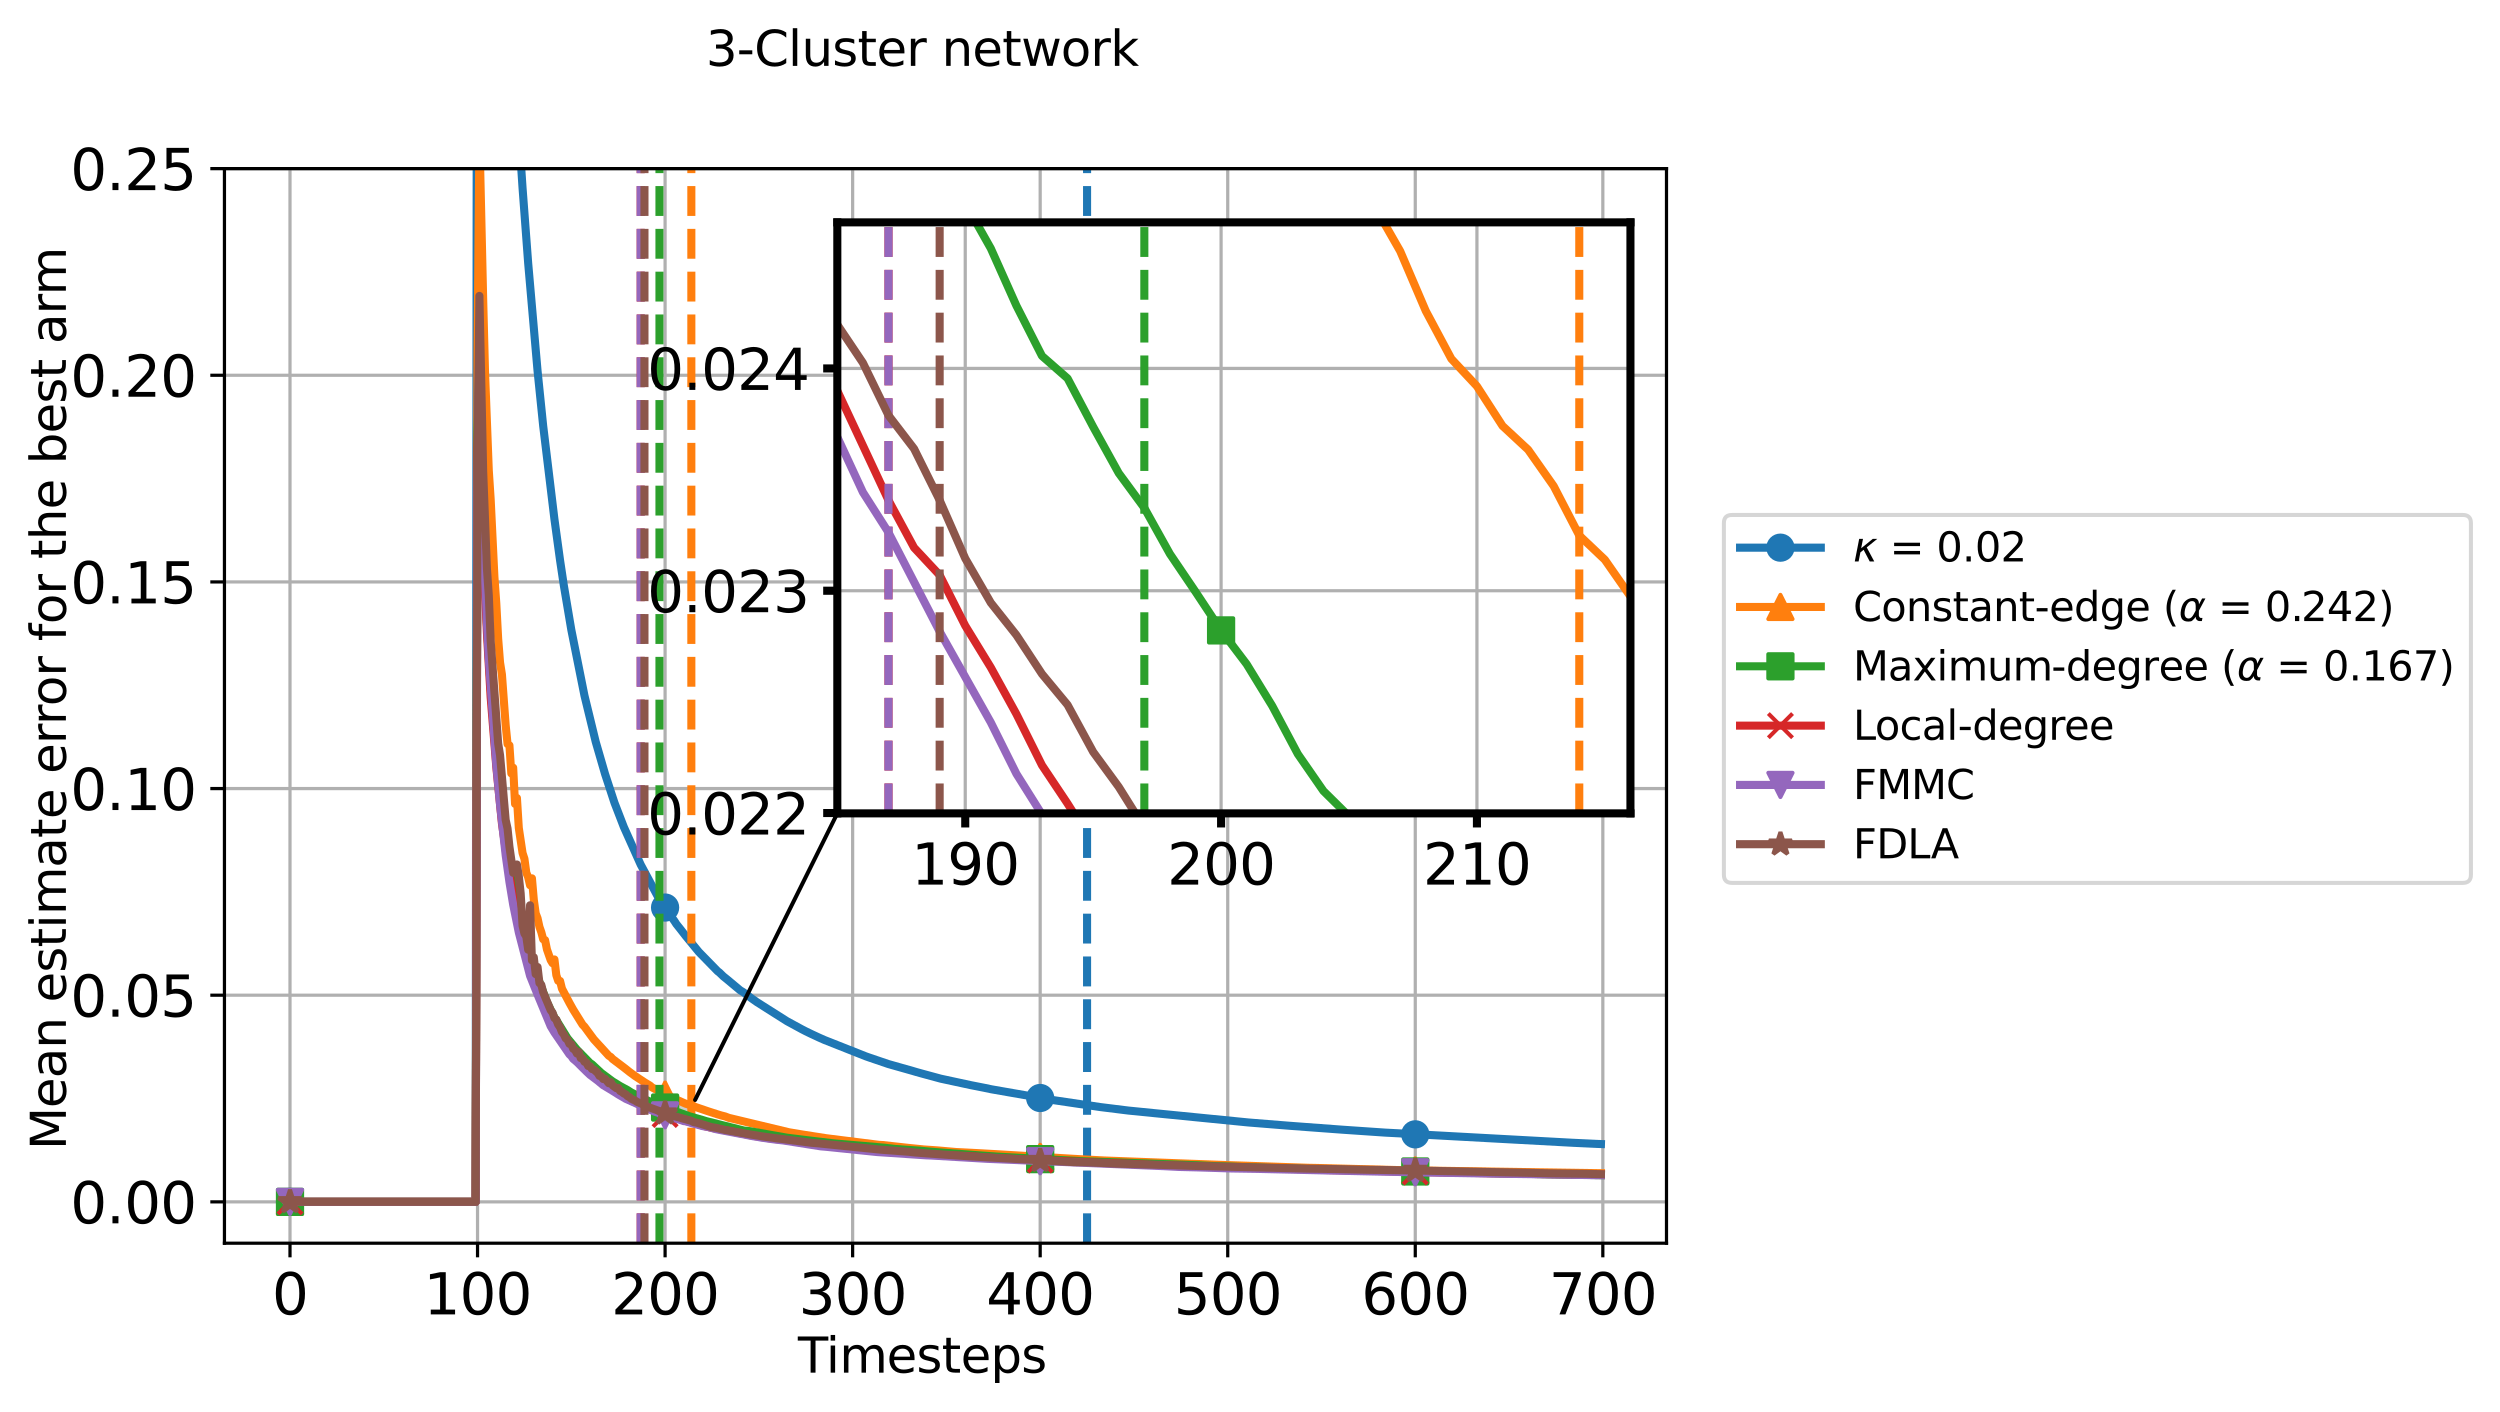 <?xml version="1.0" encoding="utf-8" standalone="no"?>
<!DOCTYPE svg PUBLIC "-//W3C//DTD SVG 1.1//EN"
  "http://www.w3.org/Graphics/SVG/1.1/DTD/svg11.dtd">
<svg xmlns:xlink="http://www.w3.org/1999/xlink" width="619.12pt" height="349.632pt" viewBox="0 0 619.12 349.632" xmlns="http://www.w3.org/2000/svg" version="1.1">
 <defs>
  <style type="text/css">*{stroke-linejoin: round; stroke-linecap: butt}</style>
 </defs>
 <g id="figure_1">
  <g id="patch_1">
   <path d="M 0 349.632 
L 619.12 349.632 
L 619.12 -0 
L 0 -0 
z
" style="fill: #ffffff"/>
  </g>
  <g id="axes_1">
   <g id="patch_2">
    <path d="M 55.584 307.872 
L 412.704 307.872 
L 412.704 41.76 
L 55.584 41.76 
z
" style="fill: #ffffff"/>
   </g>
   <g id="PolyCollection_1">
    <path d="M 157.741 272.4 
L 157.741 275.121 
L 172.139 275.121 
L 172.139 272.4 
L 172.139 272.4 
L 157.741 272.4 
z
" clip-path="url(#p3b0c20d30c)" style="fill-opacity: 0.2"/>
   </g>
   <g id="matplotlib.axis_1">
    <g id="xtick_1">
     <g id="line2d_1">
      <path d="M 71.817 307.872 
L 71.817 41.76 
" clip-path="url(#p3b0c20d30c)" style="fill: none; stroke: #b0b0b0; stroke-width: 0.8; stroke-linecap: square"/>
     </g>
     <g id="line2d_2">
      <defs>
       <path id="mbff9d1e3eb" d="M 0 0 
L 0 3.5 
" style="stroke: #000000; stroke-width: 0.8"/>
      </defs>
      <g>
       <use xlink:href="#mbff9d1e3eb" x="71.817" y="307.872" style="stroke: #000000; stroke-width: 0.8"/>
      </g>
     </g>
     <g id="text_1">
      <!-- 0 -->
      <g transform="translate(67.363 325.51) scale(0.14 -0.14)">
       <defs>
        <path id="DejaVuSans-30" d="M 2034 4250 
Q 1547 4250 1301 3770 
Q 1056 3291 1056 2328 
Q 1056 1369 1301 889 
Q 1547 409 2034 409 
Q 2525 409 2770 889 
Q 3016 1369 3016 2328 
Q 3016 3291 2770 3770 
Q 2525 4250 2034 4250 
z
M 2034 4750 
Q 2819 4750 3233 4129 
Q 3647 3509 3647 2328 
Q 3647 1150 3233 529 
Q 2819 -91 2034 -91 
Q 1250 -91 836 529 
Q 422 1150 422 2328 
Q 422 3509 836 4129 
Q 1250 4750 2034 4750 
z
" transform="scale(0.016)"/>
       </defs>
       <use xlink:href="#DejaVuSans-30"/>
      </g>
     </g>
    </g>
    <g id="xtick_2">
     <g id="line2d_3">
      <path d="M 118.262 307.872 
L 118.262 41.76 
" clip-path="url(#p3b0c20d30c)" style="fill: none; stroke: #b0b0b0; stroke-width: 0.8; stroke-linecap: square"/>
     </g>
     <g id="line2d_4">
      <g>
       <use xlink:href="#mbff9d1e3eb" x="118.262" y="307.872" style="stroke: #000000; stroke-width: 0.8"/>
      </g>
     </g>
     <g id="text_2">
      <!-- 100 -->
      <g transform="translate(104.901 325.51) scale(0.14 -0.14)">
       <defs>
        <path id="DejaVuSans-31" d="M 794 531 
L 1825 531 
L 1825 4091 
L 703 3866 
L 703 4441 
L 1819 4666 
L 2450 4666 
L 2450 531 
L 3481 531 
L 3481 0 
L 794 0 
L 794 531 
z
" transform="scale(0.016)"/>
       </defs>
       <use xlink:href="#DejaVuSans-31"/>
       <use xlink:href="#DejaVuSans-30" x="63.623"/>
       <use xlink:href="#DejaVuSans-30" x="127.246"/>
      </g>
     </g>
    </g>
    <g id="xtick_3">
     <g id="line2d_5">
      <path d="M 164.708 307.872 
L 164.708 41.76 
" clip-path="url(#p3b0c20d30c)" style="fill: none; stroke: #b0b0b0; stroke-width: 0.8; stroke-linecap: square"/>
     </g>
     <g id="line2d_6">
      <g>
       <use xlink:href="#mbff9d1e3eb" x="164.708" y="307.872" style="stroke: #000000; stroke-width: 0.8"/>
      </g>
     </g>
     <g id="text_3">
      <!-- 200 -->
      <g transform="translate(151.347 325.51) scale(0.14 -0.14)">
       <defs>
        <path id="DejaVuSans-32" d="M 1228 531 
L 3431 531 
L 3431 0 
L 469 0 
L 469 531 
Q 828 903 1448 1529 
Q 2069 2156 2228 2338 
Q 2531 2678 2651 2914 
Q 2772 3150 2772 3378 
Q 2772 3750 2511 3984 
Q 2250 4219 1831 4219 
Q 1534 4219 1204 4116 
Q 875 4013 500 3803 
L 500 4441 
Q 881 4594 1212 4672 
Q 1544 4750 1819 4750 
Q 2544 4750 2975 4387 
Q 3406 4025 3406 3419 
Q 3406 3131 3298 2873 
Q 3191 2616 2906 2266 
Q 2828 2175 2409 1742 
Q 1991 1309 1228 531 
z
" transform="scale(0.016)"/>
       </defs>
       <use xlink:href="#DejaVuSans-32"/>
       <use xlink:href="#DejaVuSans-30" x="63.623"/>
       <use xlink:href="#DejaVuSans-30" x="127.246"/>
      </g>
     </g>
    </g>
    <g id="xtick_4">
     <g id="line2d_7">
      <path d="M 211.153 307.872 
L 211.153 41.76 
" clip-path="url(#p3b0c20d30c)" style="fill: none; stroke: #b0b0b0; stroke-width: 0.8; stroke-linecap: square"/>
     </g>
     <g id="line2d_8">
      <g>
       <use xlink:href="#mbff9d1e3eb" x="211.153" y="307.872" style="stroke: #000000; stroke-width: 0.8"/>
      </g>
     </g>
     <g id="text_4">
      <!-- 300 -->
      <g transform="translate(197.792 325.51) scale(0.14 -0.14)">
       <defs>
        <path id="DejaVuSans-33" d="M 2597 2516 
Q 3050 2419 3304 2112 
Q 3559 1806 3559 1356 
Q 3559 666 3084 287 
Q 2609 -91 1734 -91 
Q 1441 -91 1130 -33 
Q 819 25 488 141 
L 488 750 
Q 750 597 1062 519 
Q 1375 441 1716 441 
Q 2309 441 2620 675 
Q 2931 909 2931 1356 
Q 2931 1769 2642 2001 
Q 2353 2234 1838 2234 
L 1294 2234 
L 1294 2753 
L 1863 2753 
Q 2328 2753 2575 2939 
Q 2822 3125 2822 3475 
Q 2822 3834 2567 4026 
Q 2313 4219 1838 4219 
Q 1578 4219 1281 4162 
Q 984 4106 628 3988 
L 628 4550 
Q 988 4650 1302 4700 
Q 1616 4750 1894 4750 
Q 2613 4750 3031 4423 
Q 3450 4097 3450 3541 
Q 3450 3153 3228 2886 
Q 3006 2619 2597 2516 
z
" transform="scale(0.016)"/>
       </defs>
       <use xlink:href="#DejaVuSans-33"/>
       <use xlink:href="#DejaVuSans-30" x="63.623"/>
       <use xlink:href="#DejaVuSans-30" x="127.246"/>
      </g>
     </g>
    </g>
    <g id="xtick_5">
     <g id="line2d_9">
      <path d="M 257.599 307.872 
L 257.599 41.76 
" clip-path="url(#p3b0c20d30c)" style="fill: none; stroke: #b0b0b0; stroke-width: 0.8; stroke-linecap: square"/>
     </g>
     <g id="line2d_10">
      <g>
       <use xlink:href="#mbff9d1e3eb" x="257.599" y="307.872" style="stroke: #000000; stroke-width: 0.8"/>
      </g>
     </g>
     <g id="text_5">
      <!-- 400 -->
      <g transform="translate(244.238 325.51) scale(0.14 -0.14)">
       <defs>
        <path id="DejaVuSans-34" d="M 2419 4116 
L 825 1625 
L 2419 1625 
L 2419 4116 
z
M 2253 4666 
L 3047 4666 
L 3047 1625 
L 3713 1625 
L 3713 1100 
L 3047 1100 
L 3047 0 
L 2419 0 
L 2419 1100 
L 313 1100 
L 313 1709 
L 2253 4666 
z
" transform="scale(0.016)"/>
       </defs>
       <use xlink:href="#DejaVuSans-34"/>
       <use xlink:href="#DejaVuSans-30" x="63.623"/>
       <use xlink:href="#DejaVuSans-30" x="127.246"/>
      </g>
     </g>
    </g>
    <g id="xtick_6">
     <g id="line2d_11">
      <path d="M 304.045 307.872 
L 304.045 41.76 
" clip-path="url(#p3b0c20d30c)" style="fill: none; stroke: #b0b0b0; stroke-width: 0.8; stroke-linecap: square"/>
     </g>
     <g id="line2d_12">
      <g>
       <use xlink:href="#mbff9d1e3eb" x="304.045" y="307.872" style="stroke: #000000; stroke-width: 0.8"/>
      </g>
     </g>
     <g id="text_6">
      <!-- 500 -->
      <g transform="translate(290.683 325.51) scale(0.14 -0.14)">
       <defs>
        <path id="DejaVuSans-35" d="M 691 4666 
L 3169 4666 
L 3169 4134 
L 1269 4134 
L 1269 2991 
Q 1406 3038 1543 3061 
Q 1681 3084 1819 3084 
Q 2600 3084 3056 2656 
Q 3513 2228 3513 1497 
Q 3513 744 3044 326 
Q 2575 -91 1722 -91 
Q 1428 -91 1123 -41 
Q 819 9 494 109 
L 494 744 
Q 775 591 1075 516 
Q 1375 441 1709 441 
Q 2250 441 2565 725 
Q 2881 1009 2881 1497 
Q 2881 1984 2565 2268 
Q 2250 2553 1709 2553 
Q 1456 2553 1204 2497 
Q 953 2441 691 2322 
L 691 4666 
z
" transform="scale(0.016)"/>
       </defs>
       <use xlink:href="#DejaVuSans-35"/>
       <use xlink:href="#DejaVuSans-30" x="63.623"/>
       <use xlink:href="#DejaVuSans-30" x="127.246"/>
      </g>
     </g>
    </g>
    <g id="xtick_7">
     <g id="line2d_13">
      <path d="M 350.49 307.872 
L 350.49 41.76 
" clip-path="url(#p3b0c20d30c)" style="fill: none; stroke: #b0b0b0; stroke-width: 0.8; stroke-linecap: square"/>
     </g>
     <g id="line2d_14">
      <g>
       <use xlink:href="#mbff9d1e3eb" x="350.49" y="307.872" style="stroke: #000000; stroke-width: 0.8"/>
      </g>
     </g>
     <g id="text_7">
      <!-- 600 -->
      <g transform="translate(337.129 325.51) scale(0.14 -0.14)">
       <defs>
        <path id="DejaVuSans-36" d="M 2113 2584 
Q 1688 2584 1439 2293 
Q 1191 2003 1191 1497 
Q 1191 994 1439 701 
Q 1688 409 2113 409 
Q 2538 409 2786 701 
Q 3034 994 3034 1497 
Q 3034 2003 2786 2293 
Q 2538 2584 2113 2584 
z
M 3366 4563 
L 3366 3988 
Q 3128 4100 2886 4159 
Q 2644 4219 2406 4219 
Q 1781 4219 1451 3797 
Q 1122 3375 1075 2522 
Q 1259 2794 1537 2939 
Q 1816 3084 2150 3084 
Q 2853 3084 3261 2657 
Q 3669 2231 3669 1497 
Q 3669 778 3244 343 
Q 2819 -91 2113 -91 
Q 1303 -91 875 529 
Q 447 1150 447 2328 
Q 447 3434 972 4092 
Q 1497 4750 2381 4750 
Q 2619 4750 2861 4703 
Q 3103 4656 3366 4563 
z
" transform="scale(0.016)"/>
       </defs>
       <use xlink:href="#DejaVuSans-36"/>
       <use xlink:href="#DejaVuSans-30" x="63.623"/>
       <use xlink:href="#DejaVuSans-30" x="127.246"/>
      </g>
     </g>
    </g>
    <g id="xtick_8">
     <g id="line2d_15">
      <path d="M 396.936 307.872 
L 396.936 41.76 
" clip-path="url(#p3b0c20d30c)" style="fill: none; stroke: #b0b0b0; stroke-width: 0.8; stroke-linecap: square"/>
     </g>
     <g id="line2d_16">
      <g>
       <use xlink:href="#mbff9d1e3eb" x="396.936" y="307.872" style="stroke: #000000; stroke-width: 0.8"/>
      </g>
     </g>
     <g id="text_8">
      <!-- 700 -->
      <g transform="translate(383.574 325.51) scale(0.14 -0.14)">
       <defs>
        <path id="DejaVuSans-37" d="M 525 4666 
L 3525 4666 
L 3525 4397 
L 1831 0 
L 1172 0 
L 2766 4134 
L 525 4134 
L 525 4666 
z
" transform="scale(0.016)"/>
       </defs>
       <use xlink:href="#DejaVuSans-37"/>
       <use xlink:href="#DejaVuSans-30" x="63.623"/>
       <use xlink:href="#DejaVuSans-30" x="127.246"/>
      </g>
     </g>
    </g>
   </g>
   <g id="matplotlib.axis_2">
    <g id="ytick_1">
     <g id="line2d_17">
      <path d="M 55.584 297.637 
L 412.704 297.637 
" clip-path="url(#p3b0c20d30c)" style="fill: none; stroke: #b0b0b0; stroke-width: 0.8; stroke-linecap: square"/>
     </g>
     <g id="line2d_18">
      <defs>
       <path id="m1663ae4846" d="M 0 0 
L -3.5 0 
" style="stroke: #000000; stroke-width: 0.8"/>
      </defs>
      <g>
       <use xlink:href="#m1663ae4846" x="55.584" y="297.637" style="stroke: #000000; stroke-width: 0.8"/>
      </g>
     </g>
     <g id="text_9">
      <!-- 0.00 -->
      <g transform="translate(17.412 302.956) scale(0.14 -0.14)">
       <defs>
        <path id="DejaVuSans-2e" d="M 684 794 
L 1344 794 
L 1344 0 
L 684 0 
L 684 794 
z
" transform="scale(0.016)"/>
       </defs>
       <use xlink:href="#DejaVuSans-30"/>
       <use xlink:href="#DejaVuSans-2e" x="63.623"/>
       <use xlink:href="#DejaVuSans-30" x="95.41"/>
       <use xlink:href="#DejaVuSans-30" x="159.033"/>
      </g>
     </g>
    </g>
    <g id="ytick_2">
     <g id="line2d_19">
      <path d="M 55.584 246.462 
L 412.704 246.462 
" clip-path="url(#p3b0c20d30c)" style="fill: none; stroke: #b0b0b0; stroke-width: 0.8; stroke-linecap: square"/>
     </g>
     <g id="line2d_20">
      <g>
       <use xlink:href="#m1663ae4846" x="55.584" y="246.462" style="stroke: #000000; stroke-width: 0.8"/>
      </g>
     </g>
     <g id="text_10">
      <!-- 0.05 -->
      <g transform="translate(17.412 251.78) scale(0.14 -0.14)">
       <use xlink:href="#DejaVuSans-30"/>
       <use xlink:href="#DejaVuSans-2e" x="63.623"/>
       <use xlink:href="#DejaVuSans-30" x="95.41"/>
       <use xlink:href="#DejaVuSans-35" x="159.033"/>
      </g>
     </g>
    </g>
    <g id="ytick_3">
     <g id="line2d_21">
      <path d="M 55.584 195.286 
L 412.704 195.286 
" clip-path="url(#p3b0c20d30c)" style="fill: none; stroke: #b0b0b0; stroke-width: 0.8; stroke-linecap: square"/>
     </g>
     <g id="line2d_22">
      <g>
       <use xlink:href="#m1663ae4846" x="55.584" y="195.286" style="stroke: #000000; stroke-width: 0.8"/>
      </g>
     </g>
     <g id="text_11">
      <!-- 0.10 -->
      <g transform="translate(17.412 200.605) scale(0.14 -0.14)">
       <use xlink:href="#DejaVuSans-30"/>
       <use xlink:href="#DejaVuSans-2e" x="63.623"/>
       <use xlink:href="#DejaVuSans-31" x="95.41"/>
       <use xlink:href="#DejaVuSans-30" x="159.033"/>
      </g>
     </g>
    </g>
    <g id="ytick_4">
     <g id="line2d_23">
      <path d="M 55.584 144.111 
L 412.704 144.111 
" clip-path="url(#p3b0c20d30c)" style="fill: none; stroke: #b0b0b0; stroke-width: 0.8; stroke-linecap: square"/>
     </g>
     <g id="line2d_24">
      <g>
       <use xlink:href="#m1663ae4846" x="55.584" y="144.111" style="stroke: #000000; stroke-width: 0.8"/>
      </g>
     </g>
     <g id="text_12">
      <!-- 0.15 -->
      <g transform="translate(17.412 149.43) scale(0.14 -0.14)">
       <use xlink:href="#DejaVuSans-30"/>
       <use xlink:href="#DejaVuSans-2e" x="63.623"/>
       <use xlink:href="#DejaVuSans-31" x="95.41"/>
       <use xlink:href="#DejaVuSans-35" x="159.033"/>
      </g>
     </g>
    </g>
    <g id="ytick_5">
     <g id="line2d_25">
      <path d="M 55.584 92.935 
L 412.704 92.935 
" clip-path="url(#p3b0c20d30c)" style="fill: none; stroke: #b0b0b0; stroke-width: 0.8; stroke-linecap: square"/>
     </g>
     <g id="line2d_26">
      <g>
       <use xlink:href="#m1663ae4846" x="55.584" y="92.935" style="stroke: #000000; stroke-width: 0.8"/>
      </g>
     </g>
     <g id="text_13">
      <!-- 0.20 -->
      <g transform="translate(17.412 98.254) scale(0.14 -0.14)">
       <use xlink:href="#DejaVuSans-30"/>
       <use xlink:href="#DejaVuSans-2e" x="63.623"/>
       <use xlink:href="#DejaVuSans-32" x="95.41"/>
       <use xlink:href="#DejaVuSans-30" x="159.033"/>
      </g>
     </g>
    </g>
    <g id="ytick_6">
     <g id="line2d_27">
      <path d="M 55.584 41.76 
L 412.704 41.76 
" clip-path="url(#p3b0c20d30c)" style="fill: none; stroke: #b0b0b0; stroke-width: 0.8; stroke-linecap: square"/>
     </g>
     <g id="line2d_28">
      <g>
       <use xlink:href="#m1663ae4846" x="55.584" y="41.76" style="stroke: #000000; stroke-width: 0.8"/>
      </g>
     </g>
     <g id="text_14">
      <!-- 0.25 -->
      <g transform="translate(17.412 47.079) scale(0.14 -0.14)">
       <use xlink:href="#DejaVuSans-30"/>
       <use xlink:href="#DejaVuSans-2e" x="63.623"/>
       <use xlink:href="#DejaVuSans-32" x="95.41"/>
       <use xlink:href="#DejaVuSans-35" x="159.033"/>
      </g>
     </g>
    </g>
   </g>
   <g id="line2d_29">
    <path d="M 71.817 297.637 
L 117.798 297.637 
L 118.087 -1 
M 126.392 -1 
L 127.551 18.649 
L 129.409 46.552 
L 130.803 65.184 
L 133.125 91.862 
L 134.518 105.485 
L 137.305 128.585 
L 138.698 138.765 
L 139.627 144.958 
L 141.485 155.984 
L 144.736 172.241 
L 147.523 183.69 
L 149.845 191.697 
L 152.168 198.793 
L 154.49 204.805 
L 158.67 214.132 
L 162.85 221.915 
L 163.779 223.386 
L 165.172 225.524 
L 167.03 228.111 
L 167.495 228.837 
L 168.424 229.999 
L 169.817 231.797 
L 173.068 235.752 
L 177.713 240.51 
L 178.177 240.864 
L 179.106 241.773 
L 180.035 242.52 
L 183.286 245.236 
L 184.215 245.808 
L 186.073 247.208 
L 187.466 248.187 
L 194.897 252.897 
L 198.613 254.917 
L 199.542 255.396 
L 200.935 256.07 
L 202.793 256.935 
L 204.187 257.553 
L 214.405 261.593 
L 215.334 261.919 
L 219.978 263.501 
L 226.016 265.212 
L 226.945 265.488 
L 228.338 265.875 
L 232.983 267.134 
L 240.414 268.735 
L 243.665 269.373 
L 245.523 269.761 
L 260.85 272.441 
L 272.462 274.159 
L 279.428 275.026 
L 285.931 275.675 
L 309.154 277.976 
L 319.372 278.795 
L 323.552 279.108 
L 332.376 279.761 
L 340.272 280.301 
L 343.059 280.49 
L 348.168 280.756 
L 389.504 283.007 
L 395.542 283.288 
L 396.471 283.322 
L 396.471 283.322 
" clip-path="url(#p3b0c20d30c)" style="fill: none; stroke: #1f77b4; stroke-width: 2; stroke-linecap: square"/>
    <defs>
     <path id="m0f458c0a2c" d="M 0 3 
C 0.796 3 1.559 2.684 2.121 2.121 
C 2.684 1.559 3 0.796 3 0 
C 3 -0.796 2.684 -1.559 2.121 -2.121 
C 1.559 -2.684 0.796 -3 0 -3 
C -0.796 -3 -1.559 -2.684 -2.121 -2.121 
C -2.684 -1.559 -3 -0.796 -3 0 
C -3 0.796 -2.684 1.559 -2.121 2.121 
C -1.559 2.684 -0.796 3 0 3 
z
" style="stroke: #1f77b4"/>
    </defs>
    <g clip-path="url(#p3b0c20d30c)">
     <use xlink:href="#m0f458c0a2c" x="71.817" y="297.637" style="fill: #1f77b4; stroke: #1f77b4"/>
     <use xlink:href="#m0f458c0a2c" x="164.708" y="224.754" style="fill: #1f77b4; stroke: #1f77b4"/>
     <use xlink:href="#m0f458c0a2c" x="257.599" y="271.919" style="fill: #1f77b4; stroke: #1f77b4"/>
     <use xlink:href="#m0f458c0a2c" x="350.49" y="280.918" style="fill: #1f77b4; stroke: #1f77b4"/>
    </g>
   </g>
   <g id="line2d_30">
    <path d="M 269.21 307.872 
L 269.21 41.76 
" clip-path="url(#p3b0c20d30c)" style="fill: none; stroke-dasharray: 7.4,3.2; stroke-dashoffset: 0; stroke: #1f77b4; stroke-width: 2"/>
   </g>
   <g id="line2d_31">
    <path d="M 71.817 297.637 
L 117.798 297.637 
L 118.262 87.116 
L 118.727 33.495 
L 119.656 74.06 
L 120.12 92.302 
L 121.049 116.562 
L 121.513 123.666 
L 122.442 142.898 
L 122.907 149.424 
L 123.371 158.211 
L 123.836 164.07 
L 124.3 167.022 
L 125.229 179.609 
L 125.694 184.258 
L 126.158 184.583 
L 126.623 191.535 
L 127.087 190.12 
L 127.551 199.091 
L 128.016 197.622 
L 128.48 205.049 
L 129.409 211.242 
L 129.874 212.683 
L 130.338 216.118 
L 130.803 217.24 
L 131.267 219.228 
L 131.732 217.516 
L 132.196 222.821 
L 132.66 226.192 
L 133.125 227.403 
L 133.589 229.531 
L 134.054 230.853 
L 134.518 232.609 
L 134.983 232.814 
L 135.447 235.116 
L 136.376 237.778 
L 136.841 238.539 
L 137.305 237.609 
L 137.769 241.481 
L 138.234 242.889 
L 138.698 242.935 
L 139.163 244.828 
L 141.021 248.364 
L 141.95 250.034 
L 144.272 253.769 
L 144.736 254.245 
L 147.059 257.399 
L 150.774 261.469 
L 151.239 261.745 
L 151.703 262.248 
L 154.49 264.352 
L 155.883 265.451 
L 157.277 266.479 
L 159.599 268.014 
L 160.992 268.865 
L 161.457 269.282 
L 162.85 270.037 
L 164.708 271.076 
L 167.03 272.122 
L 169.817 273.337 
L 170.746 273.614 
L 171.675 273.954 
L 175.39 275.218 
L 177.713 275.968 
L 178.642 276.248 
L 179.57 276.482 
L 180.499 276.834 
L 195.362 280.397 
L 198.613 280.941 
L 204.651 281.882 
L 217.656 283.513 
L 218.585 283.566 
L 225.087 284.283 
L 228.803 284.66 
L 232.054 284.882 
L 236.699 285.288 
L 239.021 285.407 
L 242.272 285.576 
L 247.381 285.865 
L 265.959 286.985 
L 271.068 287.264 
L 273.391 287.387 
L 292.433 288.107 
L 304.973 288.567 
L 308.689 288.689 
L 324.016 289.203 
L 326.338 289.245 
L 346.775 289.778 
L 351.884 289.869 
L 396.471 290.54 
L 396.471 290.54 
" clip-path="url(#p3b0c20d30c)" style="fill: none; stroke: #ff7f0e; stroke-width: 2; stroke-linecap: square"/>
    <defs>
     <path id="m5b43bf9f22" d="M 0 -3 
L -3 3 
L 3 3 
z
" style="stroke: #ff7f0e; stroke-linejoin: miter"/>
    </defs>
    <g clip-path="url(#p3b0c20d30c)">
     <use xlink:href="#m5b43bf9f22" x="71.817" y="297.637" style="fill: #ff7f0e; stroke: #ff7f0e; stroke-linejoin: miter"/>
     <use xlink:href="#m5b43bf9f22" x="164.708" y="271.076" style="fill: #ff7f0e; stroke: #ff7f0e; stroke-linejoin: miter"/>
     <use xlink:href="#m5b43bf9f22" x="257.599" y="286.515" style="fill: #ff7f0e; stroke: #ff7f0e; stroke-linejoin: miter"/>
     <use xlink:href="#m5b43bf9f22" x="350.49" y="289.848" style="fill: #ff7f0e; stroke: #ff7f0e; stroke-linejoin: miter"/>
    </g>
   </g>
   <g id="line2d_32">
    <path d="M 171.21 307.872 
L 171.21 41.76 
" clip-path="url(#p3b0c20d30c)" style="fill: none; stroke-dasharray: 7.4,3.2; stroke-dashoffset: 0; stroke: #ff7f0e; stroke-width: 2"/>
   </g>
   <g id="line2d_33">
    <path d="M 71.817 297.637 
L 117.798 297.637 
L 118.262 107.4 
L 118.727 90.26 
L 119.656 130.406 
L 120.585 154.712 
L 121.513 170.22 
L 122.907 188.008 
L 124.765 204.364 
L 125.694 211.078 
L 128.016 222.676 
L 130.338 233.34 
L 131.267 236.595 
L 132.196 239.386 
L 135.447 248.168 
L 137.305 252.035 
L 137.769 252.629 
L 140.556 257.148 
L 142.878 259.943 
L 146.13 263.262 
L 146.594 263.562 
L 148.916 265.726 
L 151.703 267.8 
L 153.561 268.948 
L 155.419 269.955 
L 156.348 270.553 
L 157.277 271.017 
L 158.67 271.789 
L 161.457 273.015 
L 161.921 273.119 
L 163.779 273.927 
L 170.746 276.447 
L 173.997 277.362 
L 174.926 277.65 
L 184.215 279.972 
L 185.608 280.112 
L 194.897 281.746 
L 200.007 282.38 
L 206.509 283.155 
L 219.049 284.225 
L 221.836 284.553 
L 227.874 284.964 
L 230.196 285.188 
L 233.912 285.48 
L 243.201 286.168 
L 246.917 286.426 
L 267.817 287.56 
L 294.291 288.493 
L 296.613 288.57 
L 299.864 288.741 
L 318.443 289.39 
L 321.694 289.446 
L 324.016 289.532 
L 327.732 289.621 
L 351.419 290.159 
L 360.244 290.329 
L 365.353 290.417 
L 371.391 290.574 
L 377.429 290.677 
L 383.002 290.811 
L 387.647 290.898 
L 396.471 291.024 
L 396.471 291.024 
" clip-path="url(#p3b0c20d30c)" style="fill: none; stroke: #2ca02c; stroke-width: 2; stroke-linecap: square"/>
    <defs>
     <path id="maf0bf2617a" d="M -3 3 
L 3 3 
L 3 -3 
L -3 -3 
z
" style="stroke: #2ca02c; stroke-linejoin: miter"/>
    </defs>
    <g clip-path="url(#p3b0c20d30c)">
     <use xlink:href="#maf0bf2617a" x="71.817" y="297.637" style="fill: #2ca02c; stroke: #2ca02c; stroke-linejoin: miter"/>
     <use xlink:href="#maf0bf2617a" x="164.708" y="274.279" style="fill: #2ca02c; stroke: #2ca02c; stroke-linejoin: miter"/>
     <use xlink:href="#maf0bf2617a" x="257.599" y="287.052" style="fill: #2ca02c; stroke: #2ca02c; stroke-linejoin: miter"/>
     <use xlink:href="#maf0bf2617a" x="350.49" y="290.114" style="fill: #2ca02c; stroke: #2ca02c; stroke-linejoin: miter"/>
    </g>
   </g>
   <g id="line2d_34">
    <path d="M 163.315 307.872 
L 163.315 41.76 
" clip-path="url(#p3b0c20d30c)" style="fill: none; stroke-dasharray: 7.4,3.2; stroke-dashoffset: 0; stroke: #2ca02c; stroke-width: 2"/>
   </g>
   <g id="line2d_35">
    <path d="M 71.817 297.637 
L 117.798 297.637 
L 118.262 111.229 
L 118.727 91.539 
L 119.191 115.642 
L 120.12 146.091 
L 120.585 156.736 
L 121.513 172.764 
L 122.907 189.916 
L 124.3 203.903 
L 125.229 210.36 
L 127.551 225.038 
L 129.874 234.995 
L 130.338 236.383 
L 131.267 239.976 
L 131.732 241.172 
L 132.196 242.945 
L 134.054 247.599 
L 135.447 250.635 
L 138.234 255.801 
L 139.163 257.26 
L 140.092 258.729 
L 140.556 259.125 
L 141.021 259.95 
L 142.414 261.481 
L 142.878 261.888 
L 143.807 263.004 
L 144.736 263.891 
L 145.665 264.974 
L 146.13 265.563 
L 148.916 267.868 
L 149.845 268.415 
L 152.632 270.478 
L 153.561 270.992 
L 155.883 272.328 
L 158.205 273.428 
L 159.134 273.898 
L 160.063 274.257 
L 163.315 275.487 
L 166.566 276.614 
L 167.495 276.886 
L 169.352 277.497 
L 170.281 277.738 
L 171.675 278.089 
L 174.461 278.892 
L 176.319 279.335 
L 178.177 279.653 
L 179.57 279.92 
L 180.964 280.131 
L 182.357 280.488 
L 183.751 280.734 
L 185.144 281.025 
L 186.537 281.284 
L 191.182 282.002 
L 195.362 282.429 
L 197.22 282.74 
L 198.149 282.857 
L 203.258 283.503 
L 206.973 283.775 
L 211.153 284.168 
L 213.011 284.324 
L 215.334 284.693 
L 223.694 285.431 
L 226.016 285.619 
L 231.125 285.918 
L 236.699 286.191 
L 239.485 286.283 
L 241.343 286.396 
L 244.594 286.661 
L 246.452 286.795 
L 250.168 286.965 
L 253.883 287.177 
L 256.206 287.243 
L 258.063 287.29 
L 263.637 287.563 
L 267.353 287.715 
L 271.997 287.933 
L 278.964 288.16 
L 284.537 288.459 
L 289.646 288.639 
L 292.898 288.723 
L 298.471 288.947 
L 300.329 289.015 
L 308.225 289.227 
L 313.334 289.309 
L 317.514 289.41 
L 322.158 289.537 
L 327.732 289.737 
L 341.201 289.994 
L 344.917 290.075 
L 348.168 290.178 
L 356.993 290.349 
L 362.102 290.425 
L 365.817 290.495 
L 379.286 290.727 
L 382.538 290.765 
L 389.04 290.849 
L 396.471 290.901 
L 396.471 290.901 
" clip-path="url(#p3b0c20d30c)" style="fill: none; stroke: #d62728; stroke-width: 2; stroke-linecap: square"/>
    <defs>
     <path id="m0ec4c9ec32" d="M -3 3 
L 3 -3 
M -3 -3 
L 3 3 
" style="stroke: #d62728"/>
    </defs>
    <g clip-path="url(#p3b0c20d30c)">
     <use xlink:href="#m0ec4c9ec32" x="71.817" y="297.637" style="fill: #d62728; stroke: #d62728"/>
     <use xlink:href="#m0ec4c9ec32" x="164.708" y="276.013" style="fill: #d62728; stroke: #d62728"/>
     <use xlink:href="#m0ec4c9ec32" x="257.599" y="287.271" style="fill: #d62728; stroke: #d62728"/>
     <use xlink:href="#m0ec4c9ec32" x="350.49" y="290.242" style="fill: #d62728; stroke: #d62728"/>
    </g>
   </g>
   <g id="line2d_36">
    <path d="M 158.67 307.872 
L 158.67 41.76 
" clip-path="url(#p3b0c20d30c)" style="fill: none; stroke-dasharray: 7.4,3.2; stroke-dashoffset: 0; stroke: #d62728; stroke-width: 2"/>
   </g>
   <g id="line2d_37">
    <path d="M 71.817 297.637 
L 117.798 297.637 
L 118.262 122.374 
L 118.727 80.935 
L 119.656 128.59 
L 120.585 154.224 
L 121.049 163.311 
L 122.907 189.415 
L 123.836 199.266 
L 125.229 211.825 
L 126.158 218.435 
L 127.087 224.057 
L 128.48 230.922 
L 131.267 241.668 
L 133.125 246.309 
L 136.376 254.157 
L 137.305 255.7 
L 141.021 261.112 
L 141.485 261.542 
L 141.95 262.231 
L 142.878 263.008 
L 144.272 264.406 
L 145.201 265.323 
L 146.13 266.196 
L 147.987 267.599 
L 149.381 268.749 
L 150.774 269.578 
L 152.168 270.434 
L 153.096 271.028 
L 154.954 272.118 
L 161.921 275.233 
L 162.85 275.544 
L 167.03 276.904 
L 168.888 277.485 
L 169.352 277.651 
L 169.817 277.687 
L 171.675 278.245 
L 173.997 278.881 
L 175.39 279.103 
L 177.248 279.63 
L 178.642 279.904 
L 186.537 281.397 
L 187.466 281.528 
L 188.395 281.71 
L 191.646 282.168 
L 192.575 282.28 
L 193.969 282.436 
L 203.258 283.893 
L 204.651 284.011 
L 217.191 285.305 
L 229.267 286.113 
L 230.661 286.17 
L 244.594 286.991 
L 284.073 288.625 
L 288.253 288.803 
L 291.969 288.993 
L 296.613 289.107 
L 301.258 289.252 
L 304.973 289.372 
L 311.011 289.466 
L 323.552 289.753 
L 339.808 290.112 
L 344.452 290.203 
L 351.419 290.342 
L 371.391 290.676 
L 386.253 290.882 
L 395.078 291.035 
L 396.471 291.039 
L 396.471 291.039 
" clip-path="url(#p3b0c20d30c)" style="fill: none; stroke: #9467bd; stroke-width: 2; stroke-linecap: square"/>
    <defs>
     <path id="m596e198bd1" d="M -0 3 
L 3 -3 
L -3 -3 
z
" style="stroke: #9467bd; stroke-linejoin: miter"/>
    </defs>
    <g clip-path="url(#p3b0c20d30c)">
     <use xlink:href="#m596e198bd1" x="71.817" y="297.637" style="fill: #9467bd; stroke: #9467bd; stroke-linejoin: miter"/>
     <use xlink:href="#m596e198bd1" x="164.708" y="276.203" style="fill: #9467bd; stroke: #9467bd; stroke-linejoin: miter"/>
     <use xlink:href="#m596e198bd1" x="257.599" y="287.576" style="fill: #9467bd; stroke: #9467bd; stroke-linejoin: miter"/>
     <use xlink:href="#m596e198bd1" x="350.49" y="290.312" style="fill: #9467bd; stroke: #9467bd; stroke-linejoin: miter"/>
    </g>
   </g>
   <g id="line2d_38">
    <path d="M 158.67 307.872 
L 158.67 41.76 
" clip-path="url(#p3b0c20d30c)" style="fill: none; stroke-dasharray: 7.4,3.2; stroke-dashoffset: 0; stroke: #9467bd; stroke-width: 2"/>
   </g>
   <g id="line2d_39">
    <path d="M 71.817 297.637 
L 117.798 297.637 
L 118.262 115.336 
L 118.727 73.28 
L 119.656 116.792 
L 120.585 140.795 
L 121.049 147.442 
L 121.513 158.679 
L 123.371 184.121 
L 123.836 186.996 
L 125.229 203.045 
L 125.694 205.187 
L 126.158 209.666 
L 127.087 216.149 
L 127.551 215.973 
L 128.016 214.093 
L 128.48 216.985 
L 128.945 221.264 
L 129.409 229.226 
L 129.874 231.193 
L 130.338 231.934 
L 130.803 235.196 
L 131.267 224.188 
L 131.732 237.839 
L 132.196 237.062 
L 132.66 241.238 
L 133.125 239.478 
L 133.589 243.436 
L 134.054 243.895 
L 134.518 245.753 
L 136.376 250.179 
L 136.841 250.793 
L 137.305 252.119 
L 137.769 252.491 
L 138.234 253.731 
L 138.698 254.388 
L 139.163 255.601 
L 139.627 256.165 
L 140.092 257.146 
L 140.556 257.498 
L 141.021 258.511 
L 141.485 258.602 
L 141.95 259.729 
L 142.414 260.023 
L 142.878 260.901 
L 143.343 260.538 
L 143.807 262.03 
L 144.272 262.083 
L 144.736 262.944 
L 145.201 263.126 
L 145.665 263.998 
L 146.13 264.04 
L 146.594 264.736 
L 147.059 264.863 
L 147.987 265.69 
L 148.452 266.442 
L 148.916 266.554 
L 149.381 267.213 
L 149.845 267.168 
L 150.774 268.262 
L 151.239 267.982 
L 151.703 268.79 
L 152.632 269.484 
L 153.096 269.413 
L 153.561 270.181 
L 154.025 270.416 
L 154.49 270.803 
L 154.954 270.989 
L 155.419 271.482 
L 155.883 271.694 
L 156.348 272.116 
L 157.277 272.549 
L 157.741 272.871 
L 159.599 273.68 
L 160.528 274.152 
L 162.85 275 
L 165.637 276.045 
L 171.21 277.581 
L 171.675 277.855 
L 172.604 278.046 
L 176.319 279.164 
L 177.248 279.287 
L 179.57 279.831 
L 185.608 280.913 
L 187.002 281.133 
L 188.86 281.431 
L 189.788 281.571 
L 200.935 283.008 
L 202.793 283.159 
L 218.12 284.717 
L 219.049 284.788 
L 221.836 284.992 
L 225.087 285.239 
L 226.48 285.401 
L 228.338 285.547 
L 229.732 285.651 
L 233.912 285.944 
L 240.414 286.387 
L 265.959 287.807 
L 269.675 287.875 
L 276.642 288.184 
L 278.964 288.245 
L 291.04 288.585 
L 294.755 288.713 
L 324.016 289.413 
L 330.519 289.511 
L 339.343 289.707 
L 341.665 289.729 
L 353.741 289.944 
L 379.286 290.456 
L 383.931 290.575 
L 392.756 290.684 
L 396.471 290.787 
L 396.471 290.787 
" clip-path="url(#p3b0c20d30c)" style="fill: none; stroke: #8c564b; stroke-width: 2; stroke-linecap: square"/>
    <defs>
     <path id="mfd7097831a" d="M 0 -3 
L -0.674 -0.927 
L -2.853 -0.927 
L -1.09 0.354 
L -1.763 2.427 
L -0 1.146 
L 1.763 2.427 
L 1.09 0.354 
L 2.853 -0.927 
L 0.674 -0.927 
z
" style="stroke: #8c564b; stroke-linejoin: bevel"/>
    </defs>
    <g clip-path="url(#p3b0c20d30c)">
     <use xlink:href="#mfd7097831a" x="71.817" y="297.637" style="fill: #8c564b; stroke: #8c564b; stroke-linejoin: bevel"/>
     <use xlink:href="#mfd7097831a" x="164.708" y="275.675" style="fill: #8c564b; stroke: #8c564b; stroke-linejoin: bevel"/>
     <use xlink:href="#mfd7097831a" x="257.599" y="287.421" style="fill: #8c564b; stroke: #8c564b; stroke-linejoin: bevel"/>
     <use xlink:href="#mfd7097831a" x="350.49" y="289.877" style="fill: #8c564b; stroke: #8c564b; stroke-linejoin: bevel"/>
    </g>
   </g>
   <g id="line2d_40">
    <path d="M 159.599 307.872 
L 159.599 41.76 
" clip-path="url(#p3b0c20d30c)" style="fill: none; stroke-dasharray: 7.4,3.2; stroke-dashoffset: 0; stroke: #8c564b; stroke-width: 2"/>
   </g>
   <g id="patch_3">
    <path d="M 55.584 307.872 
L 55.584 41.76 
" style="fill: none; stroke: #000000; stroke-width: 0.8; stroke-linejoin: miter; stroke-linecap: square"/>
   </g>
   <g id="patch_4">
    <path d="M 412.704 307.872 
L 412.704 41.76 
" style="fill: none; stroke: #000000; stroke-width: 0.8; stroke-linejoin: miter; stroke-linecap: square"/>
   </g>
   <g id="patch_5">
    <path d="M 55.584 307.872 
L 412.704 307.872 
" style="fill: none; stroke: #000000; stroke-width: 0.8; stroke-linejoin: miter; stroke-linecap: square"/>
   </g>
   <g id="patch_6">
    <path d="M 55.584 41.76 
L 412.704 41.76 
" style="fill: none; stroke: #000000; stroke-width: 0.8; stroke-linejoin: miter; stroke-linecap: square"/>
   </g>
   <g id="axes_2">
    <g id="patch_7">
     <path d="M 207.36 201.427 
L 403.776 201.427 
L 403.776 55.066 
L 207.36 55.066 
z
" style="fill: #ffffff"/>
    </g>
    <g id="matplotlib.axis_3">
     <g id="xtick_9">
      <g id="line2d_41">
       <path d="M 239.04 201.427 
L 239.04 55.066 
" clip-path="url(#p98a9d7ad26)" style="fill: none; stroke: #b0b0b0; stroke-width: 0.8; stroke-linecap: square"/>
      </g>
      <g id="line2d_42">
       <defs>
        <path id="m2cfd208d47" d="M 0 0 
L 0 3.5 
" style="stroke: #000000; stroke-width: 2"/>
       </defs>
       <g>
        <use xlink:href="#m2cfd208d47" x="239.04" y="201.427" style="stroke: #000000; stroke-width: 2"/>
       </g>
      </g>
      <g id="text_15">
       <!-- 190 -->
       <g transform="translate(225.679 219.065) scale(0.14 -0.14)">
        <defs>
         <path id="DejaVuSans-39" d="M 703 97 
L 703 672 
Q 941 559 1184 500 
Q 1428 441 1663 441 
Q 2288 441 2617 861 
Q 2947 1281 2994 2138 
Q 2813 1869 2534 1725 
Q 2256 1581 1919 1581 
Q 1219 1581 811 2004 
Q 403 2428 403 3163 
Q 403 3881 828 4315 
Q 1253 4750 1959 4750 
Q 2769 4750 3195 4129 
Q 3622 3509 3622 2328 
Q 3622 1225 3098 567 
Q 2575 -91 1691 -91 
Q 1453 -91 1209 -44 
Q 966 3 703 97 
z
M 1959 2075 
Q 2384 2075 2632 2365 
Q 2881 2656 2881 3163 
Q 2881 3666 2632 3958 
Q 2384 4250 1959 4250 
Q 1534 4250 1286 3958 
Q 1038 3666 1038 3163 
Q 1038 2656 1286 2365 
Q 1534 2075 1959 2075 
z
" transform="scale(0.016)"/>
        </defs>
        <use xlink:href="#DejaVuSans-31"/>
        <use xlink:href="#DejaVuSans-39" x="63.623"/>
        <use xlink:href="#DejaVuSans-30" x="127.246"/>
       </g>
      </g>
     </g>
     <g id="xtick_10">
      <g id="line2d_43">
       <path d="M 302.4 201.427 
L 302.4 55.066 
" clip-path="url(#p98a9d7ad26)" style="fill: none; stroke: #b0b0b0; stroke-width: 0.8; stroke-linecap: square"/>
      </g>
      <g id="line2d_44">
       <g>
        <use xlink:href="#m2cfd208d47" x="302.4" y="201.427" style="stroke: #000000; stroke-width: 2"/>
       </g>
      </g>
      <g id="text_16">
       <!-- 200 -->
       <g transform="translate(289.039 219.065) scale(0.14 -0.14)">
        <use xlink:href="#DejaVuSans-32"/>
        <use xlink:href="#DejaVuSans-30" x="63.623"/>
        <use xlink:href="#DejaVuSans-30" x="127.246"/>
       </g>
      </g>
     </g>
     <g id="xtick_11">
      <g id="line2d_45">
       <path d="M 365.76 201.427 
L 365.76 55.066 
" clip-path="url(#p98a9d7ad26)" style="fill: none; stroke: #b0b0b0; stroke-width: 0.8; stroke-linecap: square"/>
      </g>
      <g id="line2d_46">
       <g>
        <use xlink:href="#m2cfd208d47" x="365.76" y="201.427" style="stroke: #000000; stroke-width: 2"/>
       </g>
      </g>
      <g id="text_17">
       <!-- 210 -->
       <g transform="translate(352.399 219.065) scale(0.14 -0.14)">
        <use xlink:href="#DejaVuSans-32"/>
        <use xlink:href="#DejaVuSans-31" x="63.623"/>
        <use xlink:href="#DejaVuSans-30" x="127.246"/>
       </g>
      </g>
     </g>
    </g>
    <g id="matplotlib.axis_4">
     <g id="ytick_7">
      <g id="line2d_47">
       <path d="M 207.36 201.349 
L 403.776 201.349 
" clip-path="url(#p98a9d7ad26)" style="fill: none; stroke: #b0b0b0; stroke-width: 0.8; stroke-linecap: square"/>
      </g>
      <g id="line2d_48">
       <defs>
        <path id="mcb0adc8a7e" d="M 0 0 
L -3.5 0 
" style="stroke: #000000; stroke-width: 2"/>
       </defs>
       <g>
        <use xlink:href="#mcb0adc8a7e" x="207.36" y="201.349" style="stroke: #000000; stroke-width: 2"/>
       </g>
      </g>
      <g id="text_18">
       <!-- 0.022 -->
       <g transform="translate(160.281 206.668) scale(0.14 -0.14)">
        <use xlink:href="#DejaVuSans-30"/>
        <use xlink:href="#DejaVuSans-2e" x="63.623"/>
        <use xlink:href="#DejaVuSans-30" x="95.41"/>
        <use xlink:href="#DejaVuSans-32" x="159.033"/>
        <use xlink:href="#DejaVuSans-32" x="222.656"/>
       </g>
      </g>
     </g>
     <g id="ytick_8">
      <g id="line2d_49">
       <path d="M 207.36 146.295 
L 403.776 146.295 
" clip-path="url(#p98a9d7ad26)" style="fill: none; stroke: #b0b0b0; stroke-width: 0.8; stroke-linecap: square"/>
      </g>
      <g id="line2d_50">
       <g>
        <use xlink:href="#mcb0adc8a7e" x="207.36" y="146.295" style="stroke: #000000; stroke-width: 2"/>
       </g>
      </g>
      <g id="text_19">
       <!-- 0.023 -->
       <g transform="translate(160.281 151.614) scale(0.14 -0.14)">
        <use xlink:href="#DejaVuSans-30"/>
        <use xlink:href="#DejaVuSans-2e" x="63.623"/>
        <use xlink:href="#DejaVuSans-30" x="95.41"/>
        <use xlink:href="#DejaVuSans-32" x="159.033"/>
        <use xlink:href="#DejaVuSans-33" x="222.656"/>
       </g>
      </g>
     </g>
     <g id="ytick_9">
      <g id="line2d_51">
       <path d="M 207.36 91.24 
L 403.776 91.24 
" clip-path="url(#p98a9d7ad26)" style="fill: none; stroke: #b0b0b0; stroke-width: 0.8; stroke-linecap: square"/>
      </g>
      <g id="line2d_52">
       <g>
        <use xlink:href="#mcb0adc8a7e" x="207.36" y="91.24" style="stroke: #000000; stroke-width: 2"/>
       </g>
      </g>
      <g id="text_20">
       <!-- 0.024 -->
       <g transform="translate(160.281 96.559) scale(0.14 -0.14)">
        <use xlink:href="#DejaVuSans-30"/>
        <use xlink:href="#DejaVuSans-2e" x="63.623"/>
        <use xlink:href="#DejaVuSans-30" x="95.41"/>
        <use xlink:href="#DejaVuSans-32" x="159.033"/>
        <use xlink:href="#DejaVuSans-34" x="222.656"/>
       </g>
      </g>
     </g>
    </g>
    <g id="line2d_53">
     <path d="M 0 0 
" clip-path="url(#p98a9d7ad26)" style="fill: none; stroke: #1f77b4; stroke-width: 2; stroke-linecap: square"/>
     <g clip-path="url(#p98a9d7ad26)">
      <use xlink:href="#m0f458c0a2c" x="1554.513" y="-1" style="fill: #1f77b4; stroke: #1f77b4"/>
      <use xlink:href="#m0f458c0a2c" x="1569.6" y="29.206" style="fill: #1f77b4; stroke: #1f77b4"/>
      <use xlink:href="#m0f458c0a2c" x="2836.8" y="513.24" style="fill: #1f77b4; stroke: #1f77b4"/>
     </g>
    </g>
    <g id="line2d_54">
     <path clip-path="url(#p98a9d7ad26)" style="fill: none; stroke-dasharray: 7.4,3.2; stroke-dashoffset: 0; stroke: #1f77b4; stroke-width: 2"/>
    </g>
    <g id="line2d_55">
     <path d="M 309.938 -1 
L 315.072 10.331 
L 321.408 16.869 
L 327.744 28.973 
L 346.752 62.192 
L 353.088 77.002 
L 359.424 88.871 
L 365.76 95.649 
L 372.096 105.474 
L 378.432 111.362 
L 384.768 120.377 
L 391.104 132.609 
L 397.44 138.62 
L 403.776 147.703 
L 410.112 156.388 
L 416.448 165.963 
L 422.784 174.807 
L 429.12 181.055 
L 435.456 189.063 
L 441.792 196.025 
L 448.128 206.657 
L 454.464 213.755 
L 460.8 222.184 
L 467.136 231.082 
L 473.472 236.709 
L 479.808 246.984 
L 486.144 256.893 
L 492.48 262.02 
L 498.816 266.577 
L 505.152 274.599 
L 511.488 285.494 
L 517.824 293.536 
L 524.16 299.715 
L 530.496 305.62 
L 536.832 312.819 
L 543.168 319.333 
L 549.504 326.846 
L 555.84 331.15 
L 562.176 338.774 
L 568.512 344.249 
L 574.848 348.944 
L 576.366 350.632 
L 576.366 350.632 
" clip-path="url(#p98a9d7ad26)" style="fill: none; stroke: #ff7f0e; stroke-width: 2; stroke-linecap: square"/>
     <g clip-path="url(#p98a9d7ad26)">
      <use xlink:href="#m5b43bf9f22" x="-1" y="325.899" style="fill: #ff7f0e; stroke: #ff7f0e; stroke-linejoin: miter"/>
      <use xlink:href="#m5b43bf9f22" x="288.943" y="-1" style="fill: #ff7f0e; stroke: #ff7f0e; stroke-linejoin: miter"/>
      <use xlink:href="#m5b43bf9f22" x="325.551" y="-1" style="fill: #ff7f0e; stroke: #ff7f0e; stroke-linejoin: miter"/>
      <use xlink:href="#m5b43bf9f22" x="1569.6" y="814.274" style="fill: #ff7f0e; stroke: #ff7f0e; stroke-linejoin: miter"/>
      <use xlink:href="#m5b43bf9f22" x="2836.8" y="993.555" style="fill: #ff7f0e; stroke: #ff7f0e; stroke-linejoin: miter"/>
     </g>
    </g>
    <g id="line2d_56">
     <path d="M 391.104 201.427 
L 391.104 55.066 
" clip-path="url(#p98a9d7ad26)" style="fill: none; stroke-dasharray: 7.4,3.2; stroke-dashoffset: 0; stroke: #ff7f0e; stroke-width: 2"/>
    </g>
    <g id="line2d_57">
     <path d="M 208.733 -1 
L 213.696 10.955 
L 226.368 33.354 
L 232.704 42.647 
L 239.04 50.28 
L 245.376 61.53 
L 251.712 75.706 
L 258.048 88.157 
L 264.384 93.712 
L 270.72 105.707 
L 277.056 117.175 
L 283.392 125.794 
L 289.728 137.18 
L 296.064 146.543 
L 302.4 156.122 
L 308.736 164.482 
L 315.072 174.836 
L 321.408 186.738 
L 327.744 195.885 
L 334.08 202.153 
L 340.416 212.522 
L 346.752 221.833 
L 353.088 232.467 
L 365.76 248.066 
L 372.096 254.632 
L 378.432 266.809 
L 384.768 272.767 
L 391.104 279.017 
L 397.44 288.222 
L 403.776 294.691 
L 410.112 302.847 
L 416.448 308.189 
L 422.784 312.13 
L 435.456 331.591 
L 441.792 337.433 
L 448.128 343.735 
L 453.452 350.632 
L 453.452 350.632 
" clip-path="url(#p98a9d7ad26)" style="fill: none; stroke: #2ca02c; stroke-width: 2; stroke-linecap: square"/>
     <g clip-path="url(#p98a9d7ad26)">
      <use xlink:href="#maf0bf2617a" x="-1" y="456.941" style="fill: #2ca02c; stroke: #2ca02c; stroke-linejoin: miter"/>
      <use xlink:href="#maf0bf2617a" x="302.4" y="156.122" style="fill: #2ca02c; stroke: #2ca02c; stroke-linejoin: miter"/>
      <use xlink:href="#maf0bf2617a" x="1569.6" y="843.172" style="fill: #2ca02c; stroke: #2ca02c; stroke-linejoin: miter"/>
      <use xlink:href="#maf0bf2617a" x="2836.8" y="1007.88" style="fill: #2ca02c; stroke: #2ca02c; stroke-linejoin: miter"/>
     </g>
    </g>
    <g id="line2d_58">
     <path d="M 283.392 201.427 
L 283.392 55.066 
" clip-path="url(#p98a9d7ad26)" style="fill: none; stroke-dasharray: 7.4,3.2; stroke-dashoffset: 0; stroke: #2ca02c; stroke-width: 2"/>
    </g>
    <g id="line2d_59">
     <path d="M 158.979 -1 
L 163.008 6.673 
L 175.68 35.074 
L 182.016 51.185 
L 188.352 61.904 
L 194.688 73.939 
L 201.024 88.052 
L 207.36 96.782 
L 220.032 123.893 
L 226.368 135.622 
L 232.704 142.42 
L 239.04 154.958 
L 245.376 165.307 
L 251.712 176.839 
L 258.048 189.524 
L 264.384 199.009 
L 270.72 209.099 
L 277.056 216.144 
L 283.392 221.093 
L 289.728 230.229 
L 302.4 249.401 
L 308.736 255.471 
L 315.072 265.662 
L 321.408 274.568 
L 327.744 281.741 
L 334.08 287.599 
L 340.416 296.332 
L 346.752 306.133 
L 353.088 316.683 
L 359.424 322.534 
L 365.76 329.217 
L 372.096 333.215 
L 378.432 342.194 
L 384.768 347.297 
L 387.653 350.632 
L 387.653 350.632 
" clip-path="url(#p98a9d7ad26)" style="fill: none; stroke: #d62728; stroke-width: 2; stroke-linecap: square"/>
     <g clip-path="url(#p98a9d7ad26)">
      <use xlink:href="#m0ec4c9ec32" x="-1" y="527.887" style="fill: #d62728; stroke: #d62728"/>
      <use xlink:href="#m0ec4c9ec32" x="302.4" y="249.401" style="fill: #d62728; stroke: #d62728"/>
      <use xlink:href="#m0ec4c9ec32" x="1569.6" y="854.982" style="fill: #d62728; stroke: #d62728"/>
      <use xlink:href="#m0ec4c9ec32" x="2836.8" y="1014.784" style="fill: #d62728; stroke: #d62728"/>
     </g>
    </g>
    <g id="line2d_60">
     <path d="M 220.032 201.427 
L 220.032 55.066 
" clip-path="url(#p98a9d7ad26)" style="fill: none; stroke-dasharray: 7.4,3.2; stroke-dashoffset: 0; stroke: #d62728; stroke-width: 2"/>
    </g>
    <g id="line2d_61">
     <path d="M 151.141 -1 
L 156.672 9.915 
L 163.008 23.836 
L 169.344 39.872 
L 175.68 51.227 
L 182.016 61.998 
L 188.352 74.497 
L 194.688 88.035 
L 201.024 97.3 
L 207.36 108.233 
L 213.696 121.908 
L 220.032 131.854 
L 232.704 156.393 
L 245.376 178.922 
L 251.712 191.625 
L 258.048 201.714 
L 270.72 213.235 
L 277.056 224.183 
L 283.392 232.807 
L 289.728 241.818 
L 296.064 251.967 
L 302.4 259.616 
L 308.736 266.561 
L 315.072 276.784 
L 321.408 285.578 
L 327.744 292.936 
L 334.08 297.344 
L 340.416 303.923 
L 346.752 314.262 
L 353.088 321.057 
L 359.424 328.585 
L 365.76 337.524 
L 372.096 339.434 
L 378.432 348.424 
L 380.465 350.632 
L 380.465 350.632 
" clip-path="url(#p98a9d7ad26)" style="fill: none; stroke: #9467bd; stroke-width: 2; stroke-linecap: square"/>
     <g clip-path="url(#p98a9d7ad26)">
      <use xlink:href="#m596e198bd1" x="-1" y="535.656" style="fill: #9467bd; stroke: #9467bd; stroke-linejoin: miter"/>
      <use xlink:href="#m596e198bd1" x="302.4" y="259.616" style="fill: #9467bd; stroke: #9467bd; stroke-linejoin: miter"/>
      <use xlink:href="#m596e198bd1" x="1569.6" y="871.344" style="fill: #9467bd; stroke: #9467bd; stroke-linejoin: miter"/>
      <use xlink:href="#m596e198bd1" x="2836.8" y="1018.519" style="fill: #9467bd; stroke: #9467bd; stroke-linejoin: miter"/>
     </g>
    </g>
    <g id="line2d_62">
     <path d="M 220.032 201.427 
L 220.032 55.066 
" clip-path="url(#p98a9d7ad26)" style="fill: none; stroke-dasharray: 7.4,3.2; stroke-dashoffset: 0; stroke: #9467bd; stroke-width: 2"/>
    </g>
    <g id="line2d_63">
     <path d="M 174.08 -1 
L 175.68 5.7 
L 182.016 17.083 
L 188.352 39.798 
L 194.688 48.647 
L 201.024 63.089 
L 207.36 80.403 
L 213.696 89.853 
L 220.032 102.868 
L 226.368 111.135 
L 232.704 123.883 
L 239.04 138.305 
L 245.376 149.282 
L 251.712 157.281 
L 258.048 166.912 
L 264.384 174.561 
L 270.72 186.215 
L 277.056 194.883 
L 283.392 205.016 
L 289.728 214.262 
L 296.064 222.446 
L 302.4 231.237 
L 308.736 239.353 
L 315.072 251.1 
L 321.408 257.55 
L 327.744 268.208 
L 334.08 275.084 
L 340.416 279.515 
L 346.752 285.431 
L 353.088 291.831 
L 359.424 300.43 
L 365.76 303.415 
L 372.096 309.246 
L 378.432 316.187 
L 384.768 326.397 
L 391.104 333.715 
L 397.44 348.48 
L 402.827 350.632 
L 402.827 350.632 
" clip-path="url(#p98a9d7ad26)" style="fill: none; stroke: #8c564b; stroke-width: 2; stroke-linecap: square"/>
     <g clip-path="url(#p98a9d7ad26)">
      <use xlink:href="#mfd7097831a" x="-1" y="514.071" style="fill: #8c564b; stroke: #8c564b; stroke-linejoin: bevel"/>
      <use xlink:href="#mfd7097831a" x="302.4" y="231.237" style="fill: #8c564b; stroke: #8c564b; stroke-linejoin: bevel"/>
      <use xlink:href="#mfd7097831a" x="1569.6" y="863.039" style="fill: #8c564b; stroke: #8c564b; stroke-linejoin: bevel"/>
      <use xlink:href="#mfd7097831a" x="2836.8" y="995.112" style="fill: #8c564b; stroke: #8c564b; stroke-linejoin: bevel"/>
     </g>
    </g>
    <g id="line2d_64">
     <path d="M 232.704 201.427 
L 232.704 55.066 
" clip-path="url(#p98a9d7ad26)" style="fill: none; stroke-dasharray: 7.4,3.2; stroke-dashoffset: 0; stroke: #8c564b; stroke-width: 2"/>
    </g>
    <g id="patch_8">
     <path d="M 207.36 201.427 
L 207.36 55.066 
" style="fill: none; stroke: #000000; stroke-width: 2; stroke-linejoin: miter; stroke-linecap: square"/>
    </g>
    <g id="patch_9">
     <path d="M 403.776 201.427 
L 403.776 55.066 
" style="fill: none; stroke: #000000; stroke-width: 2; stroke-linejoin: miter; stroke-linecap: square"/>
    </g>
    <g id="patch_10">
     <path d="M 207.36 201.427 
L 403.776 201.427 
" style="fill: none; stroke: #000000; stroke-width: 2; stroke-linejoin: miter; stroke-linecap: square"/>
    </g>
    <g id="patch_11">
     <path d="M 207.36 55.066 
L 403.776 55.066 
" style="fill: none; stroke: #000000; stroke-width: 2; stroke-linejoin: miter; stroke-linecap: square"/>
    </g>
   </g>
   <g id="legend_1">
    <g id="patch_12">
     <path d="M 428.92 218.644 
L 609.92 218.644 
Q 611.92 218.644 611.92 216.644 
L 611.92 129.532 
Q 611.92 127.532 609.92 127.532 
L 428.92 127.532 
Q 426.92 127.532 426.92 129.532 
L 426.92 216.644 
Q 426.92 218.644 428.92 218.644 
z
" style="fill: #ffffff; opacity: 0.8; stroke: #cccccc; stroke-linejoin: miter"/>
    </g>
    <g id="line2d_65">
     <path d="M 430.92 135.63 
L 440.92 135.63 
L 450.92 135.63 
" style="fill: none; stroke: #1f77b4; stroke-width: 2; stroke-linecap: square"/>
     <g>
      <use xlink:href="#m0f458c0a2c" x="440.92" y="135.63" style="fill: #1f77b4; stroke: #1f77b4"/>
     </g>
    </g>
    <g id="text_21">
     <!-- $\kappa$ = 0.02 -->
     <g transform="translate(458.92 139.13) scale(0.1 -0.1)">
      <defs>
       <path id="DejaVuSans-Oblique-3ba" d="M 938 3500 
L 1531 3500 
L 1247 2047 
L 3041 3500 
L 3741 3500 
L 2106 2181 
L 3275 0 
L 2572 0 
L 1628 1806 
L 1122 1403 
L 850 0 
L 256 0 
L 938 3500 
z
" transform="scale(0.016)"/>
       <path id="DejaVuSans-20" transform="scale(0.016)"/>
       <path id="DejaVuSans-3d" d="M 678 2906 
L 4684 2906 
L 4684 2381 
L 678 2381 
L 678 2906 
z
M 678 1631 
L 4684 1631 
L 4684 1100 
L 678 1100 
L 678 1631 
z
" transform="scale(0.016)"/>
      </defs>
      <use xlink:href="#DejaVuSans-Oblique-3ba" transform="translate(0 0.781)"/>
      <use xlink:href="#DejaVuSans-20" transform="translate(58.936 0.781)"/>
      <use xlink:href="#DejaVuSans-3d" transform="translate(90.723 0.781)"/>
      <use xlink:href="#DejaVuSans-20" transform="translate(174.512 0.781)"/>
      <use xlink:href="#DejaVuSans-30" transform="translate(206.299 0.781)"/>
      <use xlink:href="#DejaVuSans-2e" transform="translate(269.922 0.781)"/>
      <use xlink:href="#DejaVuSans-30" transform="translate(301.709 0.781)"/>
      <use xlink:href="#DejaVuSans-32" transform="translate(365.332 0.781)"/>
     </g>
    </g>
    <g id="line2d_66">
     <path d="M 430.92 150.31 
L 440.92 150.31 
L 450.92 150.31 
" style="fill: none; stroke: #ff7f0e; stroke-width: 2; stroke-linecap: square"/>
     <g>
      <use xlink:href="#m5b43bf9f22" x="440.92" y="150.31" style="fill: #ff7f0e; stroke: #ff7f0e; stroke-linejoin: miter"/>
     </g>
    </g>
    <g id="text_22">
     <!-- Constant-edge ($\alpha$ = 0.242) -->
     <g transform="translate(458.92 153.81) scale(0.1 -0.1)">
      <defs>
       <path id="DejaVuSans-43" d="M 4122 4306 
L 4122 3641 
Q 3803 3938 3442 4084 
Q 3081 4231 2675 4231 
Q 1875 4231 1450 3742 
Q 1025 3253 1025 2328 
Q 1025 1406 1450 917 
Q 1875 428 2675 428 
Q 3081 428 3442 575 
Q 3803 722 4122 1019 
L 4122 359 
Q 3791 134 3420 21 
Q 3050 -91 2638 -91 
Q 1578 -91 968 557 
Q 359 1206 359 2328 
Q 359 3453 968 4101 
Q 1578 4750 2638 4750 
Q 3056 4750 3426 4639 
Q 3797 4528 4122 4306 
z
" transform="scale(0.016)"/>
       <path id="DejaVuSans-6f" d="M 1959 3097 
Q 1497 3097 1228 2736 
Q 959 2375 959 1747 
Q 959 1119 1226 758 
Q 1494 397 1959 397 
Q 2419 397 2687 759 
Q 2956 1122 2956 1747 
Q 2956 2369 2687 2733 
Q 2419 3097 1959 3097 
z
M 1959 3584 
Q 2709 3584 3137 3096 
Q 3566 2609 3566 1747 
Q 3566 888 3137 398 
Q 2709 -91 1959 -91 
Q 1206 -91 779 398 
Q 353 888 353 1747 
Q 353 2609 779 3096 
Q 1206 3584 1959 3584 
z
" transform="scale(0.016)"/>
       <path id="DejaVuSans-6e" d="M 3513 2113 
L 3513 0 
L 2938 0 
L 2938 2094 
Q 2938 2591 2744 2837 
Q 2550 3084 2163 3084 
Q 1697 3084 1428 2787 
Q 1159 2491 1159 1978 
L 1159 0 
L 581 0 
L 581 3500 
L 1159 3500 
L 1159 2956 
Q 1366 3272 1645 3428 
Q 1925 3584 2291 3584 
Q 2894 3584 3203 3211 
Q 3513 2838 3513 2113 
z
" transform="scale(0.016)"/>
       <path id="DejaVuSans-73" d="M 2834 3397 
L 2834 2853 
Q 2591 2978 2328 3040 
Q 2066 3103 1784 3103 
Q 1356 3103 1142 2972 
Q 928 2841 928 2578 
Q 928 2378 1081 2264 
Q 1234 2150 1697 2047 
L 1894 2003 
Q 2506 1872 2764 1633 
Q 3022 1394 3022 966 
Q 3022 478 2636 193 
Q 2250 -91 1575 -91 
Q 1294 -91 989 -36 
Q 684 19 347 128 
L 347 722 
Q 666 556 975 473 
Q 1284 391 1588 391 
Q 1994 391 2212 530 
Q 2431 669 2431 922 
Q 2431 1156 2273 1281 
Q 2116 1406 1581 1522 
L 1381 1569 
Q 847 1681 609 1914 
Q 372 2147 372 2553 
Q 372 3047 722 3315 
Q 1072 3584 1716 3584 
Q 2034 3584 2315 3537 
Q 2597 3491 2834 3397 
z
" transform="scale(0.016)"/>
       <path id="DejaVuSans-74" d="M 1172 4494 
L 1172 3500 
L 2356 3500 
L 2356 3053 
L 1172 3053 
L 1172 1153 
Q 1172 725 1289 603 
Q 1406 481 1766 481 
L 2356 481 
L 2356 0 
L 1766 0 
Q 1100 0 847 248 
Q 594 497 594 1153 
L 594 3053 
L 172 3053 
L 172 3500 
L 594 3500 
L 594 4494 
L 1172 4494 
z
" transform="scale(0.016)"/>
       <path id="DejaVuSans-61" d="M 2194 1759 
Q 1497 1759 1228 1600 
Q 959 1441 959 1056 
Q 959 750 1161 570 
Q 1363 391 1709 391 
Q 2188 391 2477 730 
Q 2766 1069 2766 1631 
L 2766 1759 
L 2194 1759 
z
M 3341 1997 
L 3341 0 
L 2766 0 
L 2766 531 
Q 2569 213 2275 61 
Q 1981 -91 1556 -91 
Q 1019 -91 701 211 
Q 384 513 384 1019 
Q 384 1609 779 1909 
Q 1175 2209 1959 2209 
L 2766 2209 
L 2766 2266 
Q 2766 2663 2505 2880 
Q 2244 3097 1772 3097 
Q 1472 3097 1187 3025 
Q 903 2953 641 2809 
L 641 3341 
Q 956 3463 1253 3523 
Q 1550 3584 1831 3584 
Q 2591 3584 2966 3190 
Q 3341 2797 3341 1997 
z
" transform="scale(0.016)"/>
       <path id="DejaVuSans-2d" d="M 313 2009 
L 1997 2009 
L 1997 1497 
L 313 1497 
L 313 2009 
z
" transform="scale(0.016)"/>
       <path id="DejaVuSans-65" d="M 3597 1894 
L 3597 1613 
L 953 1613 
Q 991 1019 1311 708 
Q 1631 397 2203 397 
Q 2534 397 2845 478 
Q 3156 559 3463 722 
L 3463 178 
Q 3153 47 2828 -22 
Q 2503 -91 2169 -91 
Q 1331 -91 842 396 
Q 353 884 353 1716 
Q 353 2575 817 3079 
Q 1281 3584 2069 3584 
Q 2775 3584 3186 3129 
Q 3597 2675 3597 1894 
z
M 3022 2063 
Q 3016 2534 2758 2815 
Q 2500 3097 2075 3097 
Q 1594 3097 1305 2825 
Q 1016 2553 972 2059 
L 3022 2063 
z
" transform="scale(0.016)"/>
       <path id="DejaVuSans-64" d="M 2906 2969 
L 2906 4863 
L 3481 4863 
L 3481 0 
L 2906 0 
L 2906 525 
Q 2725 213 2448 61 
Q 2172 -91 1784 -91 
Q 1150 -91 751 415 
Q 353 922 353 1747 
Q 353 2572 751 3078 
Q 1150 3584 1784 3584 
Q 2172 3584 2448 3432 
Q 2725 3281 2906 2969 
z
M 947 1747 
Q 947 1113 1208 752 
Q 1469 391 1925 391 
Q 2381 391 2643 752 
Q 2906 1113 2906 1747 
Q 2906 2381 2643 2742 
Q 2381 3103 1925 3103 
Q 1469 3103 1208 2742 
Q 947 2381 947 1747 
z
" transform="scale(0.016)"/>
       <path id="DejaVuSans-67" d="M 2906 1791 
Q 2906 2416 2648 2759 
Q 2391 3103 1925 3103 
Q 1463 3103 1205 2759 
Q 947 2416 947 1791 
Q 947 1169 1205 825 
Q 1463 481 1925 481 
Q 2391 481 2648 825 
Q 2906 1169 2906 1791 
z
M 3481 434 
Q 3481 -459 3084 -895 
Q 2688 -1331 1869 -1331 
Q 1566 -1331 1297 -1286 
Q 1028 -1241 775 -1147 
L 775 -588 
Q 1028 -725 1275 -790 
Q 1522 -856 1778 -856 
Q 2344 -856 2625 -561 
Q 2906 -266 2906 331 
L 2906 616 
Q 2728 306 2450 153 
Q 2172 0 1784 0 
Q 1141 0 747 490 
Q 353 981 353 1791 
Q 353 2603 747 3093 
Q 1141 3584 1784 3584 
Q 2172 3584 2450 3431 
Q 2728 3278 2906 2969 
L 2906 3500 
L 3481 3500 
L 3481 434 
z
" transform="scale(0.016)"/>
       <path id="DejaVuSans-28" d="M 1984 4856 
Q 1566 4138 1362 3434 
Q 1159 2731 1159 2009 
Q 1159 1288 1364 580 
Q 1569 -128 1984 -844 
L 1484 -844 
Q 1016 -109 783 600 
Q 550 1309 550 2009 
Q 550 2706 781 3412 
Q 1013 4119 1484 4856 
L 1984 4856 
z
" transform="scale(0.016)"/>
       <path id="DejaVuSans-Oblique-3b1" d="M 2619 1628 
L 2622 2350 
Q 2625 3088 2069 3091 
Q 1653 3094 1394 2747 
Q 1069 2319 959 1747 
Q 825 1059 994 731 
Q 1169 397 1547 397 
Q 1966 397 2319 1063 
L 2619 1628 
z
M 2166 3578 
Q 3141 3594 3128 2584 
Q 3128 2584 3616 3500 
L 4128 3500 
L 3119 1603 
L 3109 919 
Q 3109 766 3194 638 
Q 3291 488 3391 488 
L 3669 488 
L 3575 0 
L 3228 0 
Q 2934 0 2722 263 
Q 2622 394 2619 669 
Q 2416 334 2066 50 
Q 1900 -81 1453 -78 
Q 722 -72 456 397 
Q 184 884 353 1747 
Q 534 2675 1009 3097 
Q 1544 3569 2166 3578 
z
" transform="scale(0.016)"/>
       <path id="DejaVuSans-29" d="M 513 4856 
L 1013 4856 
Q 1481 4119 1714 3412 
Q 1947 2706 1947 2009 
Q 1947 1309 1714 600 
Q 1481 -109 1013 -844 
L 513 -844 
Q 928 -128 1133 580 
Q 1338 1288 1338 2009 
Q 1338 2731 1133 3434 
Q 928 4138 513 4856 
z
" transform="scale(0.016)"/>
      </defs>
      <use xlink:href="#DejaVuSans-43" transform="translate(0 0.016)"/>
      <use xlink:href="#DejaVuSans-6f" transform="translate(69.824 0.016)"/>
      <use xlink:href="#DejaVuSans-6e" transform="translate(131.006 0.016)"/>
      <use xlink:href="#DejaVuSans-73" transform="translate(194.385 0.016)"/>
      <use xlink:href="#DejaVuSans-74" transform="translate(246.484 0.016)"/>
      <use xlink:href="#DejaVuSans-61" transform="translate(285.693 0.016)"/>
      <use xlink:href="#DejaVuSans-6e" transform="translate(346.973 0.016)"/>
      <use xlink:href="#DejaVuSans-74" transform="translate(410.352 0.016)"/>
      <use xlink:href="#DejaVuSans-2d" transform="translate(449.561 0.016)"/>
      <use xlink:href="#DejaVuSans-65" transform="translate(485.645 0.016)"/>
      <use xlink:href="#DejaVuSans-64" transform="translate(547.168 0.016)"/>
      <use xlink:href="#DejaVuSans-67" transform="translate(610.645 0.016)"/>
      <use xlink:href="#DejaVuSans-65" transform="translate(674.121 0.016)"/>
      <use xlink:href="#DejaVuSans-20" transform="translate(735.645 0.016)"/>
      <use xlink:href="#DejaVuSans-28" transform="translate(767.432 0.016)"/>
      <use xlink:href="#DejaVuSans-Oblique-3b1" transform="translate(806.445 0.016)"/>
      <use xlink:href="#DejaVuSans-20" transform="translate(872.363 0.016)"/>
      <use xlink:href="#DejaVuSans-3d" transform="translate(904.15 0.016)"/>
      <use xlink:href="#DejaVuSans-20" transform="translate(987.939 0.016)"/>
      <use xlink:href="#DejaVuSans-30" transform="translate(1019.727 0.016)"/>
      <use xlink:href="#DejaVuSans-2e" transform="translate(1083.35 0.016)"/>
      <use xlink:href="#DejaVuSans-32" transform="translate(1109.637 0.016)"/>
      <use xlink:href="#DejaVuSans-34" transform="translate(1173.26 0.016)"/>
      <use xlink:href="#DejaVuSans-32" transform="translate(1236.883 0.016)"/>
      <use xlink:href="#DejaVuSans-29" transform="translate(1300.506 0.016)"/>
     </g>
    </g>
    <g id="line2d_67">
     <path d="M 430.92 165.01 
L 440.92 165.01 
L 450.92 165.01 
" style="fill: none; stroke: #2ca02c; stroke-width: 2; stroke-linecap: square"/>
     <g>
      <use xlink:href="#maf0bf2617a" x="440.92" y="165.01" style="fill: #2ca02c; stroke: #2ca02c; stroke-linejoin: miter"/>
     </g>
    </g>
    <g id="text_23">
     <!-- Maximum-degree ($\alpha$ = 0.167) -->
     <g transform="translate(458.92 168.51) scale(0.1 -0.1)">
      <defs>
       <path id="DejaVuSans-4d" d="M 628 4666 
L 1569 4666 
L 2759 1491 
L 3956 4666 
L 4897 4666 
L 4897 0 
L 4281 0 
L 4281 4097 
L 3078 897 
L 2444 897 
L 1241 4097 
L 1241 0 
L 628 0 
L 628 4666 
z
" transform="scale(0.016)"/>
       <path id="DejaVuSans-78" d="M 3513 3500 
L 2247 1797 
L 3578 0 
L 2900 0 
L 1881 1375 
L 863 0 
L 184 0 
L 1544 1831 
L 300 3500 
L 978 3500 
L 1906 2253 
L 2834 3500 
L 3513 3500 
z
" transform="scale(0.016)"/>
       <path id="DejaVuSans-69" d="M 603 3500 
L 1178 3500 
L 1178 0 
L 603 0 
L 603 3500 
z
M 603 4863 
L 1178 4863 
L 1178 4134 
L 603 4134 
L 603 4863 
z
" transform="scale(0.016)"/>
       <path id="DejaVuSans-6d" d="M 3328 2828 
Q 3544 3216 3844 3400 
Q 4144 3584 4550 3584 
Q 5097 3584 5394 3201 
Q 5691 2819 5691 2113 
L 5691 0 
L 5113 0 
L 5113 2094 
Q 5113 2597 4934 2840 
Q 4756 3084 4391 3084 
Q 3944 3084 3684 2787 
Q 3425 2491 3425 1978 
L 3425 0 
L 2847 0 
L 2847 2094 
Q 2847 2600 2669 2842 
Q 2491 3084 2119 3084 
Q 1678 3084 1418 2786 
Q 1159 2488 1159 1978 
L 1159 0 
L 581 0 
L 581 3500 
L 1159 3500 
L 1159 2956 
Q 1356 3278 1631 3431 
Q 1906 3584 2284 3584 
Q 2666 3584 2933 3390 
Q 3200 3197 3328 2828 
z
" transform="scale(0.016)"/>
       <path id="DejaVuSans-75" d="M 544 1381 
L 544 3500 
L 1119 3500 
L 1119 1403 
Q 1119 906 1312 657 
Q 1506 409 1894 409 
Q 2359 409 2629 706 
Q 2900 1003 2900 1516 
L 2900 3500 
L 3475 3500 
L 3475 0 
L 2900 0 
L 2900 538 
Q 2691 219 2414 64 
Q 2138 -91 1772 -91 
Q 1169 -91 856 284 
Q 544 659 544 1381 
z
M 1991 3584 
L 1991 3584 
z
" transform="scale(0.016)"/>
       <path id="DejaVuSans-72" d="M 2631 2963 
Q 2534 3019 2420 3045 
Q 2306 3072 2169 3072 
Q 1681 3072 1420 2755 
Q 1159 2438 1159 1844 
L 1159 0 
L 581 0 
L 581 3500 
L 1159 3500 
L 1159 2956 
Q 1341 3275 1631 3429 
Q 1922 3584 2338 3584 
Q 2397 3584 2469 3576 
Q 2541 3569 2628 3553 
L 2631 2963 
z
" transform="scale(0.016)"/>
      </defs>
      <use xlink:href="#DejaVuSans-4d" transform="translate(0 0.016)"/>
      <use xlink:href="#DejaVuSans-61" transform="translate(86.279 0.016)"/>
      <use xlink:href="#DejaVuSans-78" transform="translate(147.559 0.016)"/>
      <use xlink:href="#DejaVuSans-69" transform="translate(206.738 0.016)"/>
      <use xlink:href="#DejaVuSans-6d" transform="translate(234.521 0.016)"/>
      <use xlink:href="#DejaVuSans-75" transform="translate(331.934 0.016)"/>
      <use xlink:href="#DejaVuSans-6d" transform="translate(395.312 0.016)"/>
      <use xlink:href="#DejaVuSans-2d" transform="translate(490.975 0.016)"/>
      <use xlink:href="#DejaVuSans-64" transform="translate(527.059 0.016)"/>
      <use xlink:href="#DejaVuSans-65" transform="translate(590.535 0.016)"/>
      <use xlink:href="#DejaVuSans-67" transform="translate(652.059 0.016)"/>
      <use xlink:href="#DejaVuSans-72" transform="translate(715.535 0.016)"/>
      <use xlink:href="#DejaVuSans-65" transform="translate(756.648 0.016)"/>
      <use xlink:href="#DejaVuSans-65" transform="translate(818.172 0.016)"/>
      <use xlink:href="#DejaVuSans-20" transform="translate(879.695 0.016)"/>
      <use xlink:href="#DejaVuSans-28" transform="translate(911.482 0.016)"/>
      <use xlink:href="#DejaVuSans-Oblique-3b1" transform="translate(950.496 0.016)"/>
      <use xlink:href="#DejaVuSans-20" transform="translate(1016.414 0.016)"/>
      <use xlink:href="#DejaVuSans-3d" transform="translate(1048.201 0.016)"/>
      <use xlink:href="#DejaVuSans-20" transform="translate(1131.99 0.016)"/>
      <use xlink:href="#DejaVuSans-30" transform="translate(1163.777 0.016)"/>
      <use xlink:href="#DejaVuSans-2e" transform="translate(1227.4 0.016)"/>
      <use xlink:href="#DejaVuSans-31" transform="translate(1259.188 0.016)"/>
      <use xlink:href="#DejaVuSans-36" transform="translate(1322.811 0.016)"/>
      <use xlink:href="#DejaVuSans-37" transform="translate(1386.434 0.016)"/>
      <use xlink:href="#DejaVuSans-29" transform="translate(1450.057 0.016)"/>
     </g>
    </g>
    <g id="line2d_68">
     <path d="M 430.92 179.708 
L 440.92 179.708 
L 450.92 179.708 
" style="fill: none; stroke: #d62728; stroke-width: 2; stroke-linecap: square"/>
     <g>
      <use xlink:href="#m0ec4c9ec32" x="440.92" y="179.708" style="fill: #d62728; stroke: #d62728"/>
     </g>
    </g>
    <g id="text_24">
     <!-- Local-degree -->
     <g transform="translate(458.92 183.208) scale(0.1 -0.1)">
      <defs>
       <path id="DejaVuSans-4c" d="M 628 4666 
L 1259 4666 
L 1259 531 
L 3531 531 
L 3531 0 
L 628 0 
L 628 4666 
z
" transform="scale(0.016)"/>
       <path id="DejaVuSans-63" d="M 3122 3366 
L 3122 2828 
Q 2878 2963 2633 3030 
Q 2388 3097 2138 3097 
Q 1578 3097 1268 2742 
Q 959 2388 959 1747 
Q 959 1106 1268 751 
Q 1578 397 2138 397 
Q 2388 397 2633 464 
Q 2878 531 3122 666 
L 3122 134 
Q 2881 22 2623 -34 
Q 2366 -91 2075 -91 
Q 1284 -91 818 406 
Q 353 903 353 1747 
Q 353 2603 823 3093 
Q 1294 3584 2113 3584 
Q 2378 3584 2631 3529 
Q 2884 3475 3122 3366 
z
" transform="scale(0.016)"/>
       <path id="DejaVuSans-6c" d="M 603 4863 
L 1178 4863 
L 1178 0 
L 603 0 
L 603 4863 
z
" transform="scale(0.016)"/>
      </defs>
      <use xlink:href="#DejaVuSans-4c"/>
      <use xlink:href="#DejaVuSans-6f" x="53.963"/>
      <use xlink:href="#DejaVuSans-63" x="115.145"/>
      <use xlink:href="#DejaVuSans-61" x="170.125"/>
      <use xlink:href="#DejaVuSans-6c" x="231.404"/>
      <use xlink:href="#DejaVuSans-2d" x="259.188"/>
      <use xlink:href="#DejaVuSans-64" x="295.271"/>
      <use xlink:href="#DejaVuSans-65" x="358.748"/>
      <use xlink:href="#DejaVuSans-67" x="420.271"/>
      <use xlink:href="#DejaVuSans-72" x="483.748"/>
      <use xlink:href="#DejaVuSans-65" x="522.611"/>
      <use xlink:href="#DejaVuSans-65" x="584.135"/>
     </g>
    </g>
    <g id="line2d_69">
     <path d="M 430.92 194.386 
L 440.92 194.386 
L 450.92 194.386 
" style="fill: none; stroke: #9467bd; stroke-width: 2; stroke-linecap: square"/>
     <g>
      <use xlink:href="#m596e198bd1" x="440.92" y="194.386" style="fill: #9467bd; stroke: #9467bd; stroke-linejoin: miter"/>
     </g>
    </g>
    <g id="text_25">
     <!-- FMMC -->
     <g transform="translate(458.92 197.886) scale(0.1 -0.1)">
      <defs>
       <path id="DejaVuSans-46" d="M 628 4666 
L 3309 4666 
L 3309 4134 
L 1259 4134 
L 1259 2759 
L 3109 2759 
L 3109 2228 
L 1259 2228 
L 1259 0 
L 628 0 
L 628 4666 
z
" transform="scale(0.016)"/>
      </defs>
      <use xlink:href="#DejaVuSans-46"/>
      <use xlink:href="#DejaVuSans-4d" x="57.52"/>
      <use xlink:href="#DejaVuSans-4d" x="143.799"/>
      <use xlink:href="#DejaVuSans-43" x="230.078"/>
     </g>
    </g>
    <g id="line2d_70">
     <path d="M 430.92 209.065 
L 440.92 209.065 
L 450.92 209.065 
" style="fill: none; stroke: #8c564b; stroke-width: 2; stroke-linecap: square"/>
     <g>
      <use xlink:href="#mfd7097831a" x="440.92" y="209.065" style="fill: #8c564b; stroke: #8c564b; stroke-linejoin: bevel"/>
     </g>
    </g>
    <g id="text_26">
     <!-- FDLA -->
     <g transform="translate(458.92 212.565) scale(0.1 -0.1)">
      <defs>
       <path id="DejaVuSans-44" d="M 1259 4147 
L 1259 519 
L 2022 519 
Q 2988 519 3436 956 
Q 3884 1394 3884 2338 
Q 3884 3275 3436 3711 
Q 2988 4147 2022 4147 
L 1259 4147 
z
M 628 4666 
L 1925 4666 
Q 3281 4666 3915 4102 
Q 4550 3538 4550 2338 
Q 4550 1131 3912 565 
Q 3275 0 1925 0 
L 628 0 
L 628 4666 
z
" transform="scale(0.016)"/>
       <path id="DejaVuSans-41" d="M 2188 4044 
L 1331 1722 
L 3047 1722 
L 2188 4044 
z
M 1831 4666 
L 2547 4666 
L 4325 0 
L 3669 0 
L 3244 1197 
L 1141 1197 
L 716 0 
L 50 0 
L 1831 4666 
z
" transform="scale(0.016)"/>
      </defs>
      <use xlink:href="#DejaVuSans-46"/>
      <use xlink:href="#DejaVuSans-44" x="57.52"/>
      <use xlink:href="#DejaVuSans-4c" x="134.521"/>
      <use xlink:href="#DejaVuSans-41" x="192.484"/>
     </g>
    </g>
   </g>
  </g>
  <g id="patch_13">
   <path d="M 172.139 272.4 
Q 189.75 236.914 207.36 201.427 
" style="fill: none; stroke: #000000; stroke-linecap: round"/>
  </g>
  <g id="text_27">
   <!-- 3-Cluster network -->
   <g transform="translate(174.834 16.318) scale(0.12 -0.12)">
    <defs>
     <path id="DejaVuSans-77" d="M 269 3500 
L 844 3500 
L 1563 769 
L 2278 3500 
L 2956 3500 
L 3675 769 
L 4391 3500 
L 4966 3500 
L 4050 0 
L 3372 0 
L 2619 2869 
L 1863 0 
L 1184 0 
L 269 3500 
z
" transform="scale(0.016)"/>
     <path id="DejaVuSans-6b" d="M 581 4863 
L 1159 4863 
L 1159 1991 
L 2875 3500 
L 3609 3500 
L 1753 1863 
L 3688 0 
L 2938 0 
L 1159 1709 
L 1159 0 
L 581 0 
L 581 4863 
z
" transform="scale(0.016)"/>
    </defs>
    <use xlink:href="#DejaVuSans-33"/>
    <use xlink:href="#DejaVuSans-2d" x="63.623"/>
    <use xlink:href="#DejaVuSans-43" x="99.707"/>
    <use xlink:href="#DejaVuSans-6c" x="169.531"/>
    <use xlink:href="#DejaVuSans-75" x="197.314"/>
    <use xlink:href="#DejaVuSans-73" x="260.693"/>
    <use xlink:href="#DejaVuSans-74" x="312.793"/>
    <use xlink:href="#DejaVuSans-65" x="352.002"/>
    <use xlink:href="#DejaVuSans-72" x="413.525"/>
    <use xlink:href="#DejaVuSans-20" x="454.639"/>
    <use xlink:href="#DejaVuSans-6e" x="486.426"/>
    <use xlink:href="#DejaVuSans-65" x="549.805"/>
    <use xlink:href="#DejaVuSans-74" x="611.328"/>
    <use xlink:href="#DejaVuSans-77" x="650.537"/>
    <use xlink:href="#DejaVuSans-6f" x="732.324"/>
    <use xlink:href="#DejaVuSans-72" x="793.506"/>
    <use xlink:href="#DejaVuSans-6b" x="834.619"/>
   </g>
  </g>
  <g id="text_28">
   <!-- Timesteps -->
   <g transform="translate(197.599 339.936) scale(0.12 -0.12)">
    <defs>
     <path id="DejaVuSans-54" d="M -19 4666 
L 3928 4666 
L 3928 4134 
L 2272 4134 
L 2272 0 
L 1638 0 
L 1638 4134 
L -19 4134 
L -19 4666 
z
" transform="scale(0.016)"/>
     <path id="DejaVuSans-70" d="M 1159 525 
L 1159 -1331 
L 581 -1331 
L 581 3500 
L 1159 3500 
L 1159 2969 
Q 1341 3281 1617 3432 
Q 1894 3584 2278 3584 
Q 2916 3584 3314 3078 
Q 3713 2572 3713 1747 
Q 3713 922 3314 415 
Q 2916 -91 2278 -91 
Q 1894 -91 1617 61 
Q 1341 213 1159 525 
z
M 3116 1747 
Q 3116 2381 2855 2742 
Q 2594 3103 2138 3103 
Q 1681 3103 1420 2742 
Q 1159 2381 1159 1747 
Q 1159 1113 1420 752 
Q 1681 391 2138 391 
Q 2594 391 2855 752 
Q 3116 1113 3116 1747 
z
" transform="scale(0.016)"/>
    </defs>
    <use xlink:href="#DejaVuSans-54"/>
    <use xlink:href="#DejaVuSans-69" x="57.959"/>
    <use xlink:href="#DejaVuSans-6d" x="85.742"/>
    <use xlink:href="#DejaVuSans-65" x="183.154"/>
    <use xlink:href="#DejaVuSans-73" x="244.678"/>
    <use xlink:href="#DejaVuSans-74" x="296.777"/>
    <use xlink:href="#DejaVuSans-65" x="335.986"/>
    <use xlink:href="#DejaVuSans-70" x="397.51"/>
    <use xlink:href="#DejaVuSans-73" x="460.986"/>
   </g>
  </g>
  <g id="text_29">
   <!-- Mean estimate error for the best arm -->
   <g transform="translate(16.318 284.76) rotate(-90) scale(0.12 -0.12)">
    <defs>
     <path id="DejaVuSans-66" d="M 2375 4863 
L 2375 4384 
L 1825 4384 
Q 1516 4384 1395 4259 
Q 1275 4134 1275 3809 
L 1275 3500 
L 2222 3500 
L 2222 3053 
L 1275 3053 
L 1275 0 
L 697 0 
L 697 3053 
L 147 3053 
L 147 3500 
L 697 3500 
L 697 3744 
Q 697 4328 969 4595 
Q 1241 4863 1831 4863 
L 2375 4863 
z
" transform="scale(0.016)"/>
     <path id="DejaVuSans-68" d="M 3513 2113 
L 3513 0 
L 2938 0 
L 2938 2094 
Q 2938 2591 2744 2837 
Q 2550 3084 2163 3084 
Q 1697 3084 1428 2787 
Q 1159 2491 1159 1978 
L 1159 0 
L 581 0 
L 581 4863 
L 1159 4863 
L 1159 2956 
Q 1366 3272 1645 3428 
Q 1925 3584 2291 3584 
Q 2894 3584 3203 3211 
Q 3513 2838 3513 2113 
z
" transform="scale(0.016)"/>
     <path id="DejaVuSans-62" d="M 3116 1747 
Q 3116 2381 2855 2742 
Q 2594 3103 2138 3103 
Q 1681 3103 1420 2742 
Q 1159 2381 1159 1747 
Q 1159 1113 1420 752 
Q 1681 391 2138 391 
Q 2594 391 2855 752 
Q 3116 1113 3116 1747 
z
M 1159 2969 
Q 1341 3281 1617 3432 
Q 1894 3584 2278 3584 
Q 2916 3584 3314 3078 
Q 3713 2572 3713 1747 
Q 3713 922 3314 415 
Q 2916 -91 2278 -91 
Q 1894 -91 1617 61 
Q 1341 213 1159 525 
L 1159 0 
L 581 0 
L 581 4863 
L 1159 4863 
L 1159 2969 
z
" transform="scale(0.016)"/>
    </defs>
    <use xlink:href="#DejaVuSans-4d"/>
    <use xlink:href="#DejaVuSans-65" x="86.279"/>
    <use xlink:href="#DejaVuSans-61" x="147.803"/>
    <use xlink:href="#DejaVuSans-6e" x="209.082"/>
    <use xlink:href="#DejaVuSans-20" x="272.461"/>
    <use xlink:href="#DejaVuSans-65" x="304.248"/>
    <use xlink:href="#DejaVuSans-73" x="365.771"/>
    <use xlink:href="#DejaVuSans-74" x="417.871"/>
    <use xlink:href="#DejaVuSans-69" x="457.08"/>
    <use xlink:href="#DejaVuSans-6d" x="484.863"/>
    <use xlink:href="#DejaVuSans-61" x="582.275"/>
    <use xlink:href="#DejaVuSans-74" x="643.555"/>
    <use xlink:href="#DejaVuSans-65" x="682.764"/>
    <use xlink:href="#DejaVuSans-20" x="744.287"/>
    <use xlink:href="#DejaVuSans-65" x="776.074"/>
    <use xlink:href="#DejaVuSans-72" x="837.598"/>
    <use xlink:href="#DejaVuSans-72" x="876.961"/>
    <use xlink:href="#DejaVuSans-6f" x="915.824"/>
    <use xlink:href="#DejaVuSans-72" x="977.006"/>
    <use xlink:href="#DejaVuSans-20" x="1018.119"/>
    <use xlink:href="#DejaVuSans-66" x="1049.906"/>
    <use xlink:href="#DejaVuSans-6f" x="1085.111"/>
    <use xlink:href="#DejaVuSans-72" x="1146.293"/>
    <use xlink:href="#DejaVuSans-20" x="1187.406"/>
    <use xlink:href="#DejaVuSans-74" x="1219.193"/>
    <use xlink:href="#DejaVuSans-68" x="1258.402"/>
    <use xlink:href="#DejaVuSans-65" x="1321.781"/>
    <use xlink:href="#DejaVuSans-20" x="1383.305"/>
    <use xlink:href="#DejaVuSans-62" x="1415.092"/>
    <use xlink:href="#DejaVuSans-65" x="1478.568"/>
    <use xlink:href="#DejaVuSans-73" x="1540.092"/>
    <use xlink:href="#DejaVuSans-74" x="1592.191"/>
    <use xlink:href="#DejaVuSans-20" x="1631.4"/>
    <use xlink:href="#DejaVuSans-61" x="1663.188"/>
    <use xlink:href="#DejaVuSans-72" x="1724.467"/>
    <use xlink:href="#DejaVuSans-6d" x="1763.83"/>
   </g>
  </g>
 </g>
 <defs>
  <clipPath id="p3b0c20d30c">
   <rect x="55.584" y="41.76" width="357.12" height="266.112"/>
  </clipPath>
  <clipPath id="p98a9d7ad26">
   <rect x="207.36" y="55.066" width="196.416" height="146.362"/>
  </clipPath>
 </defs>
</svg>
